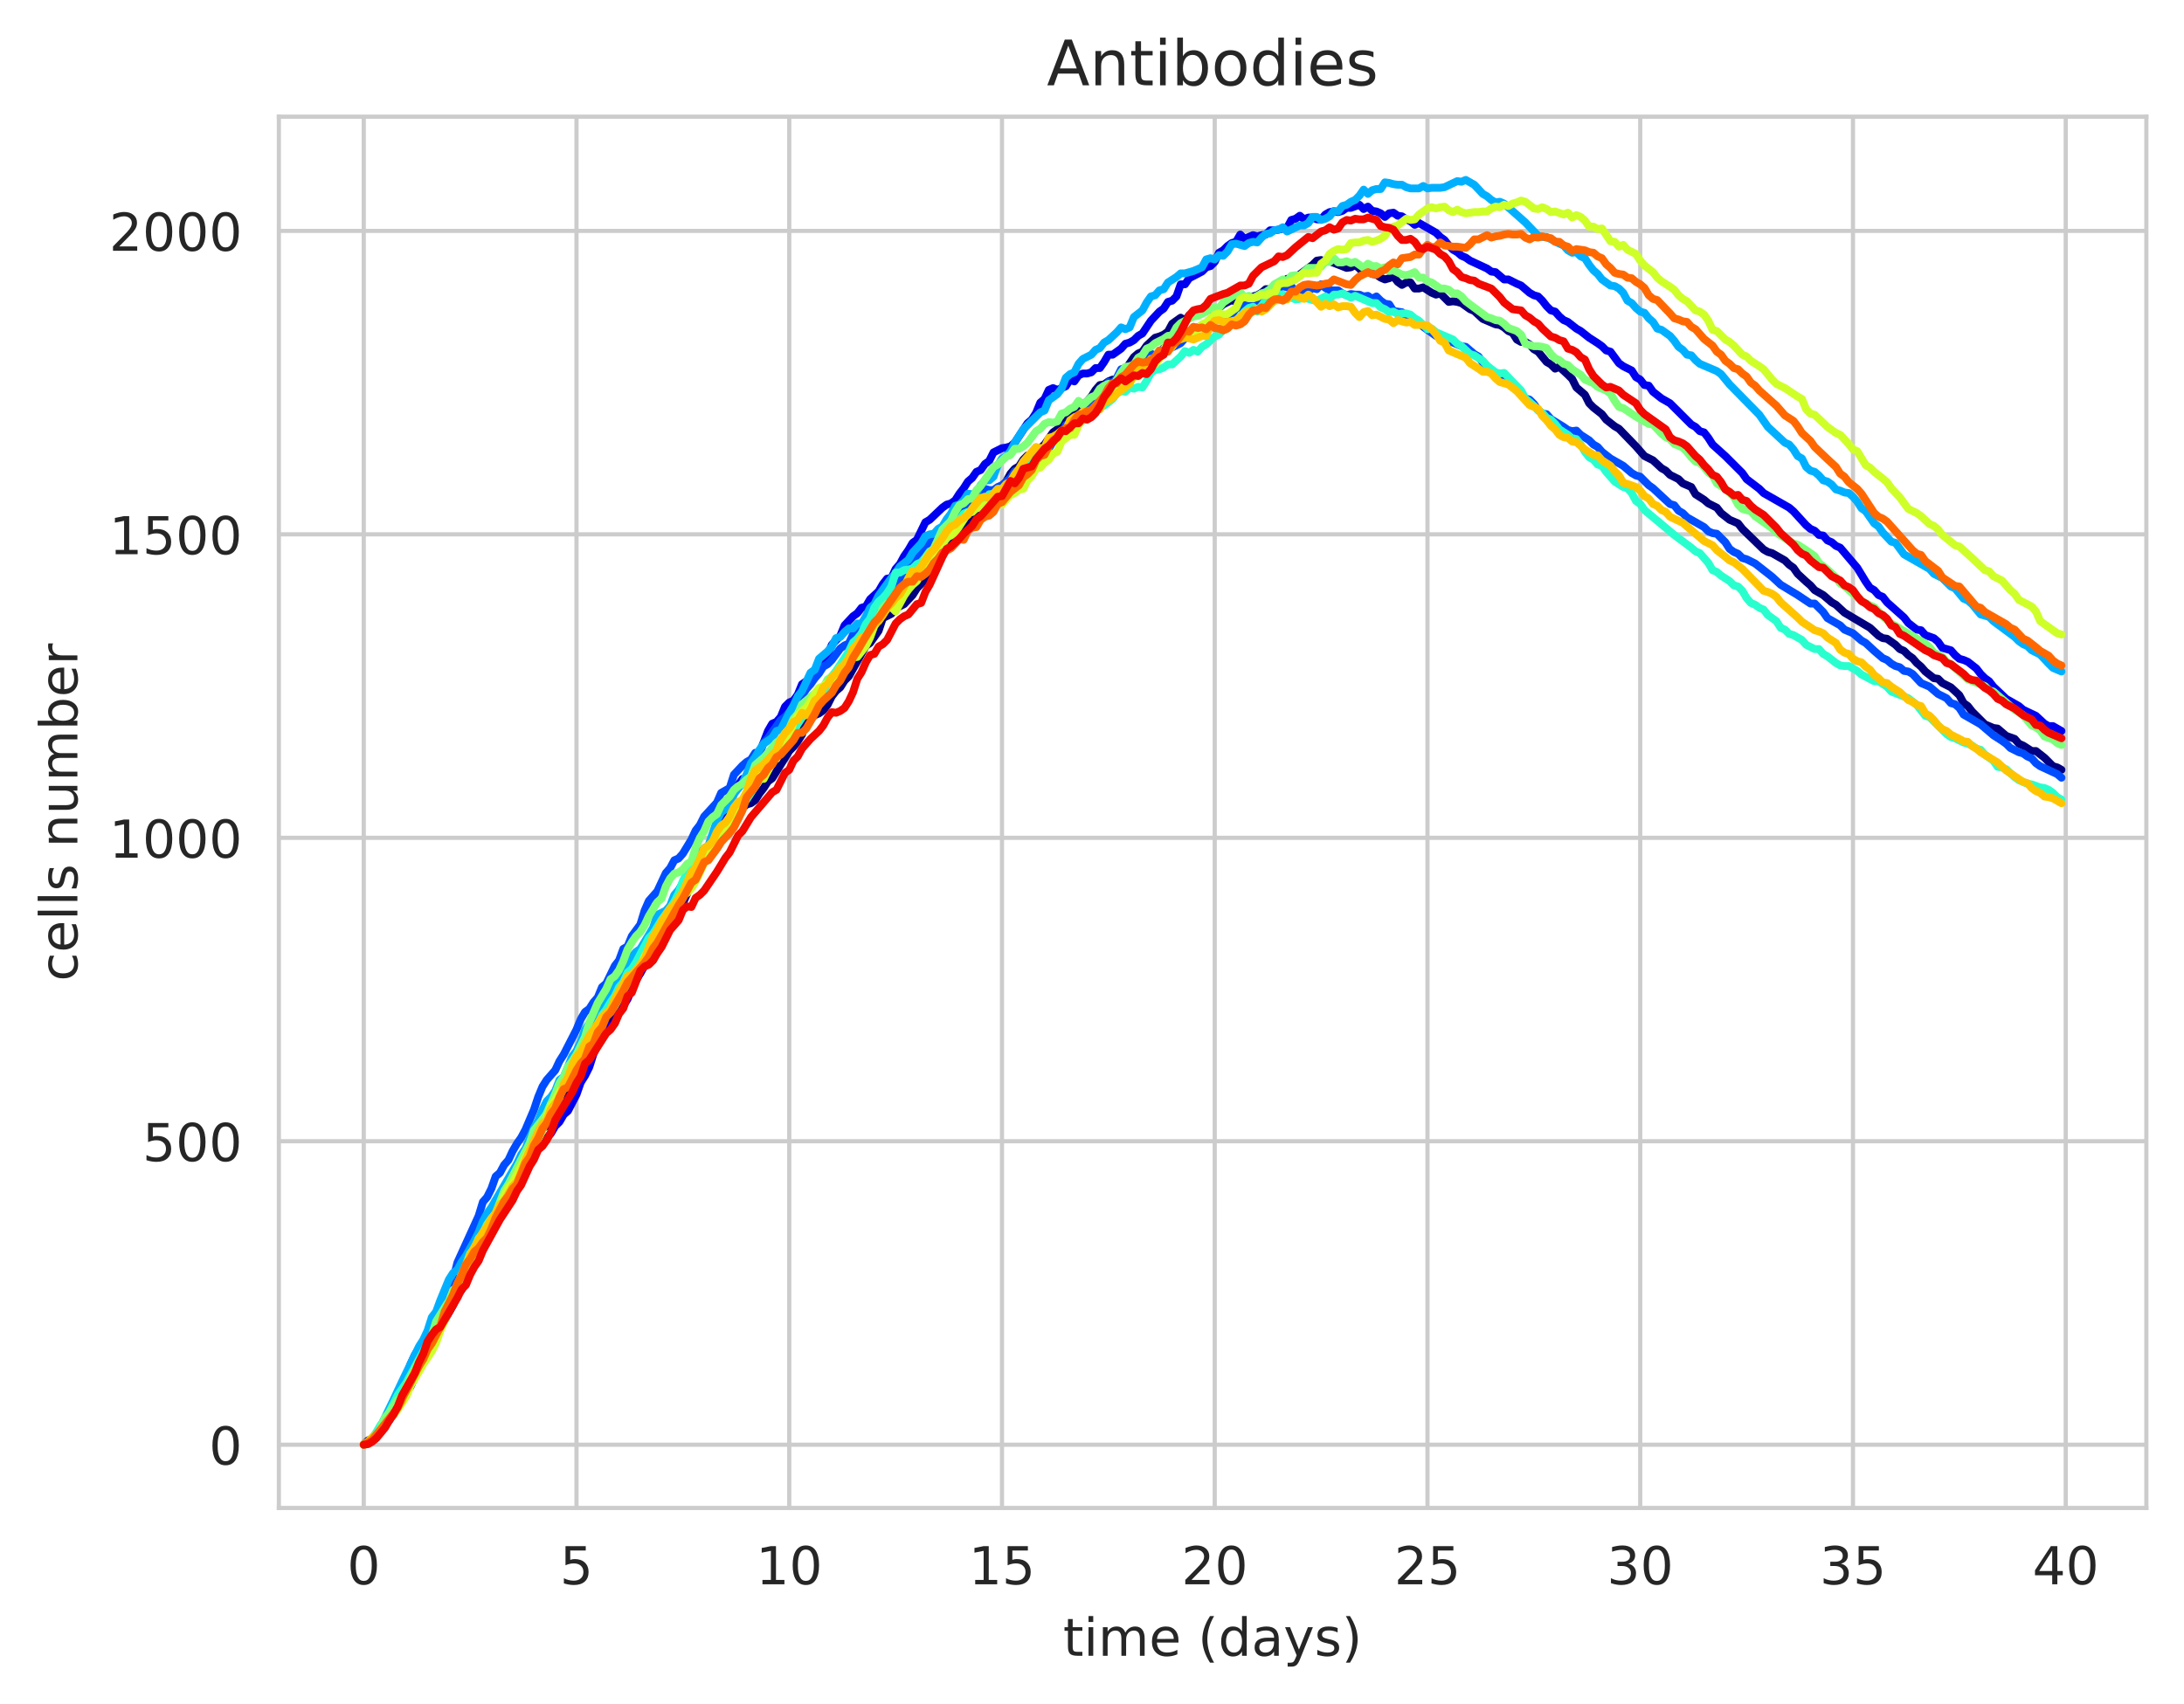 <?xml version="1.0" encoding="utf-8" standalone="no"?>
<!DOCTYPE svg PUBLIC "-//W3C//DTD SVG 1.1//EN"
  "http://www.w3.org/Graphics/SVG/1.1/DTD/svg11.dtd">
<!-- Created with matplotlib (https://matplotlib.org/) -->
<svg height="325.986pt" version="1.1" viewBox="0 0 417.648 325.986" width="417.648pt" xmlns="http://www.w3.org/2000/svg" xmlns:xlink="http://www.w3.org/1999/xlink">
 <defs>
  <style type="text/css">
*{stroke-linecap:butt;stroke-linejoin:round;white-space:pre;}
  </style>
 </defs>
 <g id="figure_1">
  <g id="patch_1">
   <path d="M 0 325.986 
L 417.648 325.986 
L 417.648 0 
L 0 0 
z
" style="fill:#ffffff;"/>
  </g>
  <g id="axes_1">
   <g id="patch_2">
    <path d="M 53.328 288.43 
L 410.448 288.43 
L 410.448 22.318 
L 53.328 22.318 
z
" style="fill:#ffffff;"/>
   </g>
   <g id="matplotlib.axis_1">
    <g id="xtick_1">
     <g id="line2d_1">
      <path clip-path="url(#p9dbd51cdc6)" d="M 69.561 288.43 
L 69.561 22.318 
" style="fill:none;stroke:#cccccc;stroke-linecap:round;stroke-width:0.8;"/>
     </g>
     <g id="text_1">
      <!-- 0 -->
      <defs>
       <path d="M 31.781 66.406 
Q 24.172 66.406 20.328 58.906 
Q 16.5 51.422 16.5 36.375 
Q 16.5 21.391 20.328 13.891 
Q 24.172 6.391 31.781 6.391 
Q 39.453 6.391 43.281 13.891 
Q 47.125 21.391 47.125 36.375 
Q 47.125 51.422 43.281 58.906 
Q 39.453 66.406 31.781 66.406 
z
M 31.781 74.219 
Q 44.047 74.219 50.516 64.516 
Q 56.984 54.828 56.984 36.375 
Q 56.984 17.969 50.516 8.266 
Q 44.047 -1.422 31.781 -1.422 
Q 19.531 -1.422 13.062 8.266 
Q 6.594 17.969 6.594 36.375 
Q 6.594 54.828 13.062 64.516 
Q 19.531 74.219 31.781 74.219 
z
" id="DejaVuSans-48"/>
      </defs>
      <g style="fill:#262626;" transform="translate(66.38 303.029)scale(0.1 -0.1)">
       <use xlink:href="#DejaVuSans-48"/>
      </g>
     </g>
    </g>
    <g id="xtick_2">
     <g id="line2d_2">
      <path clip-path="url(#p9dbd51cdc6)" d="M 110.244 288.43 
L 110.244 22.318 
" style="fill:none;stroke:#cccccc;stroke-linecap:round;stroke-width:0.8;"/>
     </g>
     <g id="text_2">
      <!-- 5 -->
      <defs>
       <path d="M 10.797 72.906 
L 49.516 72.906 
L 49.516 64.594 
L 19.828 64.594 
L 19.828 46.734 
Q 21.969 47.469 24.109 47.828 
Q 26.266 48.188 28.422 48.188 
Q 40.625 48.188 47.75 41.5 
Q 54.891 34.812 54.891 23.391 
Q 54.891 11.625 47.562 5.094 
Q 40.234 -1.422 26.906 -1.422 
Q 22.312 -1.422 17.547 -0.641 
Q 12.797 0.141 7.719 1.703 
L 7.719 11.625 
Q 12.109 9.234 16.797 8.062 
Q 21.484 6.891 26.703 6.891 
Q 35.156 6.891 40.078 11.328 
Q 45.016 15.766 45.016 23.391 
Q 45.016 31 40.078 35.438 
Q 35.156 39.891 26.703 39.891 
Q 22.75 39.891 18.812 39.016 
Q 14.891 38.141 10.797 36.281 
z
" id="DejaVuSans-53"/>
      </defs>
      <g style="fill:#262626;" transform="translate(107.063 303.029)scale(0.1 -0.1)">
       <use xlink:href="#DejaVuSans-53"/>
      </g>
     </g>
    </g>
    <g id="xtick_3">
     <g id="line2d_3">
      <path clip-path="url(#p9dbd51cdc6)" d="M 150.928 288.43 
L 150.928 22.318 
" style="fill:none;stroke:#cccccc;stroke-linecap:round;stroke-width:0.8;"/>
     </g>
     <g id="text_3">
      <!-- 10 -->
      <defs>
       <path d="M 12.406 8.297 
L 28.516 8.297 
L 28.516 63.922 
L 10.984 60.406 
L 10.984 69.391 
L 28.422 72.906 
L 38.281 72.906 
L 38.281 8.297 
L 54.391 8.297 
L 54.391 0 
L 12.406 0 
z
" id="DejaVuSans-49"/>
      </defs>
      <g style="fill:#262626;" transform="translate(144.565 303.029)scale(0.1 -0.1)">
       <use xlink:href="#DejaVuSans-49"/>
       <use x="63.623" xlink:href="#DejaVuSans-48"/>
      </g>
     </g>
    </g>
    <g id="xtick_4">
     <g id="line2d_4">
      <path clip-path="url(#p9dbd51cdc6)" d="M 191.611 288.43 
L 191.611 22.318 
" style="fill:none;stroke:#cccccc;stroke-linecap:round;stroke-width:0.8;"/>
     </g>
     <g id="text_4">
      <!-- 15 -->
      <g style="fill:#262626;" transform="translate(185.249 303.029)scale(0.1 -0.1)">
       <use xlink:href="#DejaVuSans-49"/>
       <use x="63.623" xlink:href="#DejaVuSans-53"/>
      </g>
     </g>
    </g>
    <g id="xtick_5">
     <g id="line2d_5">
      <path clip-path="url(#p9dbd51cdc6)" d="M 232.295 288.43 
L 232.295 22.318 
" style="fill:none;stroke:#cccccc;stroke-linecap:round;stroke-width:0.8;"/>
     </g>
     <g id="text_5">
      <!-- 20 -->
      <defs>
       <path d="M 19.188 8.297 
L 53.609 8.297 
L 53.609 0 
L 7.328 0 
L 7.328 8.297 
Q 12.938 14.109 22.625 23.891 
Q 32.328 33.688 34.812 36.531 
Q 39.547 41.844 41.422 45.531 
Q 43.312 49.219 43.312 52.781 
Q 43.312 58.594 39.234 62.25 
Q 35.156 65.922 28.609 65.922 
Q 23.969 65.922 18.812 64.312 
Q 13.672 62.703 7.812 59.422 
L 7.812 69.391 
Q 13.766 71.781 18.938 73 
Q 24.125 74.219 28.422 74.219 
Q 39.75 74.219 46.484 68.547 
Q 53.219 62.891 53.219 53.422 
Q 53.219 48.922 51.531 44.891 
Q 49.859 40.875 45.406 35.406 
Q 44.188 33.984 37.641 27.219 
Q 31.109 20.453 19.188 8.297 
z
" id="DejaVuSans-50"/>
      </defs>
      <g style="fill:#262626;" transform="translate(225.932 303.029)scale(0.1 -0.1)">
       <use xlink:href="#DejaVuSans-50"/>
       <use x="63.623" xlink:href="#DejaVuSans-48"/>
      </g>
     </g>
    </g>
    <g id="xtick_6">
     <g id="line2d_6">
      <path clip-path="url(#p9dbd51cdc6)" d="M 272.978 288.43 
L 272.978 22.318 
" style="fill:none;stroke:#cccccc;stroke-linecap:round;stroke-width:0.8;"/>
     </g>
     <g id="text_6">
      <!-- 25 -->
      <g style="fill:#262626;" transform="translate(266.616 303.029)scale(0.1 -0.1)">
       <use xlink:href="#DejaVuSans-50"/>
       <use x="63.623" xlink:href="#DejaVuSans-53"/>
      </g>
     </g>
    </g>
    <g id="xtick_7">
     <g id="line2d_7">
      <path clip-path="url(#p9dbd51cdc6)" d="M 313.662 288.43 
L 313.662 22.318 
" style="fill:none;stroke:#cccccc;stroke-linecap:round;stroke-width:0.8;"/>
     </g>
     <g id="text_7">
      <!-- 30 -->
      <defs>
       <path d="M 40.578 39.312 
Q 47.656 37.797 51.625 33 
Q 55.609 28.219 55.609 21.188 
Q 55.609 10.406 48.188 4.484 
Q 40.766 -1.422 27.094 -1.422 
Q 22.516 -1.422 17.656 -0.516 
Q 12.797 0.391 7.625 2.203 
L 7.625 11.719 
Q 11.719 9.328 16.594 8.109 
Q 21.484 6.891 26.812 6.891 
Q 36.078 6.891 40.938 10.547 
Q 45.797 14.203 45.797 21.188 
Q 45.797 27.641 41.281 31.266 
Q 36.766 34.906 28.719 34.906 
L 20.219 34.906 
L 20.219 43.016 
L 29.109 43.016 
Q 36.375 43.016 40.234 45.922 
Q 44.094 48.828 44.094 54.297 
Q 44.094 59.906 40.109 62.906 
Q 36.141 65.922 28.719 65.922 
Q 24.656 65.922 20.016 65.031 
Q 15.375 64.156 9.812 62.312 
L 9.812 71.094 
Q 15.438 72.656 20.344 73.438 
Q 25.25 74.219 29.594 74.219 
Q 40.828 74.219 47.359 69.109 
Q 53.906 64.016 53.906 55.328 
Q 53.906 49.266 50.438 45.094 
Q 46.969 40.922 40.578 39.312 
z
" id="DejaVuSans-51"/>
      </defs>
      <g style="fill:#262626;" transform="translate(307.3 303.029)scale(0.1 -0.1)">
       <use xlink:href="#DejaVuSans-51"/>
       <use x="63.623" xlink:href="#DejaVuSans-48"/>
      </g>
     </g>
    </g>
    <g id="xtick_8">
     <g id="line2d_8">
      <path clip-path="url(#p9dbd51cdc6)" d="M 354.346 288.43 
L 354.346 22.318 
" style="fill:none;stroke:#cccccc;stroke-linecap:round;stroke-width:0.8;"/>
     </g>
     <g id="text_8">
      <!-- 35 -->
      <g style="fill:#262626;" transform="translate(347.983 303.029)scale(0.1 -0.1)">
       <use xlink:href="#DejaVuSans-51"/>
       <use x="63.623" xlink:href="#DejaVuSans-53"/>
      </g>
     </g>
    </g>
    <g id="xtick_9">
     <g id="line2d_9">
      <path clip-path="url(#p9dbd51cdc6)" d="M 395.029 288.43 
L 395.029 22.318 
" style="fill:none;stroke:#cccccc;stroke-linecap:round;stroke-width:0.8;"/>
     </g>
     <g id="text_9">
      <!-- 40 -->
      <defs>
       <path d="M 37.797 64.312 
L 12.891 25.391 
L 37.797 25.391 
z
M 35.203 72.906 
L 47.609 72.906 
L 47.609 25.391 
L 58.016 25.391 
L 58.016 17.188 
L 47.609 17.188 
L 47.609 0 
L 37.797 0 
L 37.797 17.188 
L 4.891 17.188 
L 4.891 26.703 
z
" id="DejaVuSans-52"/>
      </defs>
      <g style="fill:#262626;" transform="translate(388.667 303.029)scale(0.1 -0.1)">
       <use xlink:href="#DejaVuSans-52"/>
       <use x="63.623" xlink:href="#DejaVuSans-48"/>
      </g>
     </g>
    </g>
    <g id="text_10">
     <!-- time (days) -->
     <defs>
      <path d="M 18.312 70.219 
L 18.312 54.688 
L 36.812 54.688 
L 36.812 47.703 
L 18.312 47.703 
L 18.312 18.016 
Q 18.312 11.328 20.141 9.422 
Q 21.969 7.516 27.594 7.516 
L 36.812 7.516 
L 36.812 0 
L 27.594 0 
Q 17.188 0 13.234 3.875 
Q 9.281 7.766 9.281 18.016 
L 9.281 47.703 
L 2.688 47.703 
L 2.688 54.688 
L 9.281 54.688 
L 9.281 70.219 
z
" id="DejaVuSans-116"/>
      <path d="M 9.422 54.688 
L 18.406 54.688 
L 18.406 0 
L 9.422 0 
z
M 9.422 75.984 
L 18.406 75.984 
L 18.406 64.594 
L 9.422 64.594 
z
" id="DejaVuSans-105"/>
      <path d="M 52 44.188 
Q 55.375 50.25 60.062 53.125 
Q 64.75 56 71.094 56 
Q 79.641 56 84.281 50.016 
Q 88.922 44.047 88.922 33.016 
L 88.922 0 
L 79.891 0 
L 79.891 32.719 
Q 79.891 40.578 77.094 44.375 
Q 74.312 48.188 68.609 48.188 
Q 61.625 48.188 57.562 43.547 
Q 53.516 38.922 53.516 30.906 
L 53.516 0 
L 44.484 0 
L 44.484 32.719 
Q 44.484 40.625 41.703 44.406 
Q 38.922 48.188 33.109 48.188 
Q 26.219 48.188 22.156 43.531 
Q 18.109 38.875 18.109 30.906 
L 18.109 0 
L 9.078 0 
L 9.078 54.688 
L 18.109 54.688 
L 18.109 46.188 
Q 21.188 51.219 25.484 53.609 
Q 29.781 56 35.688 56 
Q 41.656 56 45.828 52.969 
Q 50 49.953 52 44.188 
z
" id="DejaVuSans-109"/>
      <path d="M 56.203 29.594 
L 56.203 25.203 
L 14.891 25.203 
Q 15.484 15.922 20.484 11.062 
Q 25.484 6.203 34.422 6.203 
Q 39.594 6.203 44.453 7.469 
Q 49.312 8.734 54.109 11.281 
L 54.109 2.781 
Q 49.266 0.734 44.188 -0.344 
Q 39.109 -1.422 33.891 -1.422 
Q 20.797 -1.422 13.156 6.188 
Q 5.516 13.812 5.516 26.812 
Q 5.516 40.234 12.766 48.109 
Q 20.016 56 32.328 56 
Q 43.359 56 49.781 48.891 
Q 56.203 41.797 56.203 29.594 
z
M 47.219 32.234 
Q 47.125 39.594 43.094 43.984 
Q 39.062 48.391 32.422 48.391 
Q 24.906 48.391 20.391 44.141 
Q 15.875 39.891 15.188 32.172 
z
" id="DejaVuSans-101"/>
      <path id="DejaVuSans-32"/>
      <path d="M 31 75.875 
Q 24.469 64.656 21.281 53.656 
Q 18.109 42.672 18.109 31.391 
Q 18.109 20.125 21.312 9.062 
Q 24.516 -2 31 -13.188 
L 23.188 -13.188 
Q 15.875 -1.703 12.234 9.375 
Q 8.594 20.453 8.594 31.391 
Q 8.594 42.281 12.203 53.312 
Q 15.828 64.359 23.188 75.875 
z
" id="DejaVuSans-40"/>
      <path d="M 45.406 46.391 
L 45.406 75.984 
L 54.391 75.984 
L 54.391 0 
L 45.406 0 
L 45.406 8.203 
Q 42.578 3.328 38.25 0.953 
Q 33.938 -1.422 27.875 -1.422 
Q 17.969 -1.422 11.734 6.484 
Q 5.516 14.406 5.516 27.297 
Q 5.516 40.188 11.734 48.094 
Q 17.969 56 27.875 56 
Q 33.938 56 38.25 53.625 
Q 42.578 51.266 45.406 46.391 
z
M 14.797 27.297 
Q 14.797 17.391 18.875 11.75 
Q 22.953 6.109 30.078 6.109 
Q 37.203 6.109 41.297 11.75 
Q 45.406 17.391 45.406 27.297 
Q 45.406 37.203 41.297 42.844 
Q 37.203 48.484 30.078 48.484 
Q 22.953 48.484 18.875 42.844 
Q 14.797 37.203 14.797 27.297 
z
" id="DejaVuSans-100"/>
      <path d="M 34.281 27.484 
Q 23.391 27.484 19.188 25 
Q 14.984 22.516 14.984 16.5 
Q 14.984 11.719 18.141 8.906 
Q 21.297 6.109 26.703 6.109 
Q 34.188 6.109 38.703 11.406 
Q 43.219 16.703 43.219 25.484 
L 43.219 27.484 
z
M 52.203 31.203 
L 52.203 0 
L 43.219 0 
L 43.219 8.297 
Q 40.141 3.328 35.547 0.953 
Q 30.953 -1.422 24.312 -1.422 
Q 15.922 -1.422 10.953 3.297 
Q 6 8.016 6 15.922 
Q 6 25.141 12.172 29.828 
Q 18.359 34.516 30.609 34.516 
L 43.219 34.516 
L 43.219 35.406 
Q 43.219 41.609 39.141 45 
Q 35.062 48.391 27.688 48.391 
Q 23 48.391 18.547 47.266 
Q 14.109 46.141 10.016 43.891 
L 10.016 52.203 
Q 14.938 54.109 19.578 55.047 
Q 24.219 56 28.609 56 
Q 40.484 56 46.344 49.844 
Q 52.203 43.703 52.203 31.203 
z
" id="DejaVuSans-97"/>
      <path d="M 32.172 -5.078 
Q 28.375 -14.844 24.75 -17.812 
Q 21.141 -20.797 15.094 -20.797 
L 7.906 -20.797 
L 7.906 -13.281 
L 13.188 -13.281 
Q 16.891 -13.281 18.938 -11.516 
Q 21 -9.766 23.484 -3.219 
L 25.094 0.875 
L 2.984 54.688 
L 12.5 54.688 
L 29.594 11.922 
L 46.688 54.688 
L 56.203 54.688 
z
" id="DejaVuSans-121"/>
      <path d="M 44.281 53.078 
L 44.281 44.578 
Q 40.484 46.531 36.375 47.5 
Q 32.281 48.484 27.875 48.484 
Q 21.188 48.484 17.844 46.438 
Q 14.5 44.391 14.5 40.281 
Q 14.5 37.156 16.891 35.375 
Q 19.281 33.594 26.516 31.984 
L 29.594 31.297 
Q 39.156 29.25 43.188 25.516 
Q 47.219 21.781 47.219 15.094 
Q 47.219 7.469 41.188 3.016 
Q 35.156 -1.422 24.609 -1.422 
Q 20.219 -1.422 15.453 -0.562 
Q 10.688 0.297 5.422 2 
L 5.422 11.281 
Q 10.406 8.688 15.234 7.391 
Q 20.062 6.109 24.812 6.109 
Q 31.156 6.109 34.562 8.281 
Q 37.984 10.453 37.984 14.406 
Q 37.984 18.062 35.516 20.016 
Q 33.062 21.969 24.703 23.781 
L 21.578 24.516 
Q 13.234 26.266 9.516 29.906 
Q 5.812 33.547 5.812 39.891 
Q 5.812 47.609 11.281 51.797 
Q 16.75 56 26.812 56 
Q 31.781 56 36.172 55.266 
Q 40.578 54.547 44.281 53.078 
z
" id="DejaVuSans-115"/>
      <path d="M 8.016 75.875 
L 15.828 75.875 
Q 23.141 64.359 26.781 53.312 
Q 30.422 42.281 30.422 31.391 
Q 30.422 20.453 26.781 9.375 
Q 23.141 -1.703 15.828 -13.188 
L 8.016 -13.188 
Q 14.5 -2 17.703 9.062 
Q 20.906 20.125 20.906 31.391 
Q 20.906 42.672 17.703 53.656 
Q 14.5 64.656 8.016 75.875 
z
" id="DejaVuSans-41"/>
     </defs>
     <g style="fill:#262626;" transform="translate(203.299 316.707)scale(0.1 -0.1)">
      <use xlink:href="#DejaVuSans-116"/>
      <use x="39.209" xlink:href="#DejaVuSans-105"/>
      <use x="66.992" xlink:href="#DejaVuSans-109"/>
      <use x="164.404" xlink:href="#DejaVuSans-101"/>
      <use x="225.928" xlink:href="#DejaVuSans-32"/>
      <use x="257.715" xlink:href="#DejaVuSans-40"/>
      <use x="296.729" xlink:href="#DejaVuSans-100"/>
      <use x="360.205" xlink:href="#DejaVuSans-97"/>
      <use x="421.484" xlink:href="#DejaVuSans-121"/>
      <use x="480.664" xlink:href="#DejaVuSans-115"/>
      <use x="532.764" xlink:href="#DejaVuSans-41"/>
     </g>
    </g>
   </g>
   <g id="matplotlib.axis_2">
    <g id="ytick_1">
     <g id="line2d_10">
      <path clip-path="url(#p9dbd51cdc6)" d="M 53.328 276.334 
L 410.448 276.334 
" style="fill:none;stroke:#cccccc;stroke-linecap:round;stroke-width:0.8;"/>
     </g>
     <g id="text_11">
      <!-- 0 -->
      <g style="fill:#262626;" transform="translate(39.966 280.133)scale(0.1 -0.1)">
       <use xlink:href="#DejaVuSans-48"/>
      </g>
     </g>
    </g>
    <g id="ytick_2">
     <g id="line2d_11">
      <path clip-path="url(#p9dbd51cdc6)" d="M 53.328 218.292 
L 410.448 218.292 
" style="fill:none;stroke:#cccccc;stroke-linecap:round;stroke-width:0.8;"/>
     </g>
     <g id="text_12">
      <!-- 500 -->
      <g style="fill:#262626;" transform="translate(27.241 222.091)scale(0.1 -0.1)">
       <use xlink:href="#DejaVuSans-53"/>
       <use x="63.623" xlink:href="#DejaVuSans-48"/>
       <use x="127.246" xlink:href="#DejaVuSans-48"/>
      </g>
     </g>
    </g>
    <g id="ytick_3">
     <g id="line2d_12">
      <path clip-path="url(#p9dbd51cdc6)" d="M 53.328 160.25 
L 410.448 160.25 
" style="fill:none;stroke:#cccccc;stroke-linecap:round;stroke-width:0.8;"/>
     </g>
     <g id="text_13">
      <!-- 1000 -->
      <g style="fill:#262626;" transform="translate(20.878 164.049)scale(0.1 -0.1)">
       <use xlink:href="#DejaVuSans-49"/>
       <use x="63.623" xlink:href="#DejaVuSans-48"/>
       <use x="127.246" xlink:href="#DejaVuSans-48"/>
       <use x="190.869" xlink:href="#DejaVuSans-48"/>
      </g>
     </g>
    </g>
    <g id="ytick_4">
     <g id="line2d_13">
      <path clip-path="url(#p9dbd51cdc6)" d="M 53.328 102.207 
L 410.448 102.207 
" style="fill:none;stroke:#cccccc;stroke-linecap:round;stroke-width:0.8;"/>
     </g>
     <g id="text_14">
      <!-- 1500 -->
      <g style="fill:#262626;" transform="translate(20.878 106.007)scale(0.1 -0.1)">
       <use xlink:href="#DejaVuSans-49"/>
       <use x="63.623" xlink:href="#DejaVuSans-53"/>
       <use x="127.246" xlink:href="#DejaVuSans-48"/>
       <use x="190.869" xlink:href="#DejaVuSans-48"/>
      </g>
     </g>
    </g>
    <g id="ytick_5">
     <g id="line2d_14">
      <path clip-path="url(#p9dbd51cdc6)" d="M 53.328 44.165 
L 410.448 44.165 
" style="fill:none;stroke:#cccccc;stroke-linecap:round;stroke-width:0.8;"/>
     </g>
     <g id="text_15">
      <!-- 2000 -->
      <g style="fill:#262626;" transform="translate(20.878 47.964)scale(0.1 -0.1)">
       <use xlink:href="#DejaVuSans-50"/>
       <use x="63.623" xlink:href="#DejaVuSans-48"/>
       <use x="127.246" xlink:href="#DejaVuSans-48"/>
       <use x="190.869" xlink:href="#DejaVuSans-48"/>
      </g>
     </g>
    </g>
    <g id="text_16">
     <!-- cells number -->
     <defs>
      <path d="M 48.781 52.594 
L 48.781 44.188 
Q 44.969 46.297 41.141 47.344 
Q 37.312 48.391 33.406 48.391 
Q 24.656 48.391 19.812 42.844 
Q 14.984 37.312 14.984 27.297 
Q 14.984 17.281 19.812 11.734 
Q 24.656 6.203 33.406 6.203 
Q 37.312 6.203 41.141 7.25 
Q 44.969 8.297 48.781 10.406 
L 48.781 2.094 
Q 45.016 0.344 40.984 -0.531 
Q 36.969 -1.422 32.422 -1.422 
Q 20.062 -1.422 12.781 6.344 
Q 5.516 14.109 5.516 27.297 
Q 5.516 40.672 12.859 48.328 
Q 20.219 56 33.016 56 
Q 37.156 56 41.109 55.141 
Q 45.062 54.297 48.781 52.594 
z
" id="DejaVuSans-99"/>
      <path d="M 9.422 75.984 
L 18.406 75.984 
L 18.406 0 
L 9.422 0 
z
" id="DejaVuSans-108"/>
      <path d="M 54.891 33.016 
L 54.891 0 
L 45.906 0 
L 45.906 32.719 
Q 45.906 40.484 42.875 44.328 
Q 39.844 48.188 33.797 48.188 
Q 26.516 48.188 22.312 43.547 
Q 18.109 38.922 18.109 30.906 
L 18.109 0 
L 9.078 0 
L 9.078 54.688 
L 18.109 54.688 
L 18.109 46.188 
Q 21.344 51.125 25.703 53.562 
Q 30.078 56 35.797 56 
Q 45.219 56 50.047 50.172 
Q 54.891 44.344 54.891 33.016 
z
" id="DejaVuSans-110"/>
      <path d="M 8.5 21.578 
L 8.5 54.688 
L 17.484 54.688 
L 17.484 21.922 
Q 17.484 14.156 20.5 10.266 
Q 23.531 6.391 29.594 6.391 
Q 36.859 6.391 41.078 11.031 
Q 45.312 15.672 45.312 23.688 
L 45.312 54.688 
L 54.297 54.688 
L 54.297 0 
L 45.312 0 
L 45.312 8.406 
Q 42.047 3.422 37.719 1 
Q 33.406 -1.422 27.688 -1.422 
Q 18.266 -1.422 13.375 4.438 
Q 8.5 10.297 8.5 21.578 
z
M 31.109 56 
z
" id="DejaVuSans-117"/>
      <path d="M 48.688 27.297 
Q 48.688 37.203 44.609 42.844 
Q 40.531 48.484 33.406 48.484 
Q 26.266 48.484 22.188 42.844 
Q 18.109 37.203 18.109 27.297 
Q 18.109 17.391 22.188 11.75 
Q 26.266 6.109 33.406 6.109 
Q 40.531 6.109 44.609 11.75 
Q 48.688 17.391 48.688 27.297 
z
M 18.109 46.391 
Q 20.953 51.266 25.266 53.625 
Q 29.594 56 35.594 56 
Q 45.562 56 51.781 48.094 
Q 58.016 40.188 58.016 27.297 
Q 58.016 14.406 51.781 6.484 
Q 45.562 -1.422 35.594 -1.422 
Q 29.594 -1.422 25.266 0.953 
Q 20.953 3.328 18.109 8.203 
L 18.109 0 
L 9.078 0 
L 9.078 75.984 
L 18.109 75.984 
z
" id="DejaVuSans-98"/>
      <path d="M 41.109 46.297 
Q 39.594 47.172 37.812 47.578 
Q 36.031 48 33.891 48 
Q 26.266 48 22.188 43.047 
Q 18.109 38.094 18.109 28.812 
L 18.109 0 
L 9.078 0 
L 9.078 54.688 
L 18.109 54.688 
L 18.109 46.188 
Q 20.953 51.172 25.484 53.578 
Q 30.031 56 36.531 56 
Q 37.453 56 38.578 55.875 
Q 39.703 55.766 41.062 55.516 
z
" id="DejaVuSans-114"/>
     </defs>
     <g style="fill:#262626;" transform="translate(14.798 187.686)rotate(-90)scale(0.1 -0.1)">
      <use xlink:href="#DejaVuSans-99"/>
      <use x="54.98" xlink:href="#DejaVuSans-101"/>
      <use x="116.504" xlink:href="#DejaVuSans-108"/>
      <use x="144.287" xlink:href="#DejaVuSans-108"/>
      <use x="172.07" xlink:href="#DejaVuSans-115"/>
      <use x="224.17" xlink:href="#DejaVuSans-32"/>
      <use x="255.957" xlink:href="#DejaVuSans-110"/>
      <use x="319.336" xlink:href="#DejaVuSans-117"/>
      <use x="382.715" xlink:href="#DejaVuSans-109"/>
      <use x="480.127" xlink:href="#DejaVuSans-98"/>
      <use x="543.604" xlink:href="#DejaVuSans-101"/>
      <use x="605.127" xlink:href="#DejaVuSans-114"/>
     </g>
    </g>
   </g>
   <g id="line2d_15">
    <path clip-path="url(#p9dbd51cdc6)" d="M 69.561 276.334 
L 70.375 275.522 
L 71.188 275.173 
L 73.629 272.387 
L 74.443 271.691 
L 75.257 270.298 
L 76.07 268.324 
L 79.325 262.056 
L 80.952 259.618 
L 81.766 259.038 
L 82.58 257.528 
L 84.207 253.814 
L 85.021 252.537 
L 86.648 249.635 
L 87.462 247.545 
L 88.275 246.733 
L 90.716 241.161 
L 91.53 239.651 
L 92.344 237.33 
L 93.971 234.312 
L 94.785 232.919 
L 95.598 231.293 
L 96.412 228.623 
L 98.039 225.837 
L 98.853 224.56 
L 99.667 222.819 
L 100.48 221.542 
L 101.294 220.614 
L 102.108 219.104 
L 102.921 217.015 
L 103.735 215.97 
L 104.549 215.274 
L 105.362 213.881 
L 106.176 212.72 
L 109.431 205.639 
L 110.244 204.478 
L 111.058 202.62 
L 112.685 200.067 
L 113.499 199.718 
L 114.313 197.861 
L 115.126 197.281 
L 115.94 195.772 
L 116.754 194.611 
L 118.381 191.128 
L 119.195 190.664 
L 120.008 189.155 
L 120.822 188.458 
L 121.636 187.53 
L 122.449 186.137 
L 123.263 184.395 
L 124.077 184.163 
L 124.89 183.583 
L 125.704 181.841 
L 127.331 177.198 
L 128.959 174.876 
L 129.772 174.644 
L 131.4 170.929 
L 132.213 168.608 
L 133.027 166.75 
L 133.841 165.59 
L 134.654 164.661 
L 135.468 163.964 
L 136.282 162.687 
L 137.096 162.223 
L 137.909 160.83 
L 138.723 159.205 
L 139.537 158.392 
L 140.35 157.812 
L 141.164 156.535 
L 141.978 154.562 
L 142.791 153.865 
L 143.605 153.633 
L 144.419 153.052 
L 145.232 151.776 
L 146.046 150.731 
L 146.86 149.454 
L 147.673 148.873 
L 150.928 143.65 
L 151.742 142.837 
L 152.555 141.792 
L 153.369 140.515 
L 154.183 137.613 
L 154.996 137.497 
L 155.81 136.801 
L 156.624 136.452 
L 157.437 135.872 
L 158.251 134.827 
L 159.065 133.202 
L 159.878 132.157 
L 160.692 131.461 
L 161.506 130.184 
L 162.319 129.371 
L 165.574 123.567 
L 166.388 122.987 
L 168.015 120.665 
L 168.829 118.227 
L 170.456 117.415 
L 171.27 116.37 
L 172.897 115.557 
L 174.524 113.816 
L 175.338 112.539 
L 177.779 109.985 
L 179.406 106.503 
L 180.22 105.922 
L 183.475 102.207 
L 184.288 101.511 
L 185.102 100.466 
L 185.916 99.189 
L 186.729 98.957 
L 188.357 97.448 
L 189.17 95.707 
L 189.984 94.778 
L 190.798 94.778 
L 191.611 93.617 
L 193.239 90.599 
L 194.052 89.67 
L 194.866 89.206 
L 195.68 87.929 
L 196.493 87.116 
L 197.307 87.116 
L 199.748 85.027 
L 201.375 82.705 
L 202.189 82.125 
L 203.003 81.196 
L 203.816 80.732 
L 204.63 79.571 
L 205.444 78.991 
L 206.258 77.946 
L 207.885 76.785 
L 208.699 75.856 
L 209.512 74.579 
L 210.326 73.651 
L 211.14 73.535 
L 211.953 72.954 
L 212.767 72.606 
L 213.581 72.606 
L 214.394 71.909 
L 216.835 68.311 
L 217.649 67.614 
L 218.463 67.266 
L 219.276 66.105 
L 220.904 64.596 
L 221.717 64.364 
L 222.531 64.016 
L 223.345 63.435 
L 224.158 61.926 
L 225.786 60.765 
L 226.599 61.346 
L 227.413 60.301 
L 228.227 60.069 
L 229.04 60.069 
L 229.854 59.024 
L 230.668 58.908 
L 231.481 59.256 
L 232.295 59.372 
L 233.109 58.908 
L 233.922 58.211 
L 235.55 57.399 
L 236.363 57.747 
L 237.177 57.515 
L 237.991 57.051 
L 238.804 56.935 
L 240.432 56.47 
L 241.245 56.006 
L 242.059 55.309 
L 242.873 55.309 
L 243.686 55.541 
L 244.5 54.497 
L 245.314 54.148 
L 246.127 53.336 
L 246.941 53.684 
L 251.009 50.666 
L 251.823 49.853 
L 252.637 49.737 
L 253.45 50.086 
L 254.264 49.969 
L 257.519 51.246 
L 258.332 51.13 
L 259.146 50.666 
L 259.96 51.362 
L 260.773 52.291 
L 261.587 51.943 
L 262.401 52.407 
L 263.214 52.523 
L 264.028 53.104 
L 264.842 53.452 
L 265.655 53.22 
L 266.469 52.872 
L 267.283 53.916 
L 268.096 54.497 
L 268.91 54.032 
L 269.724 54.032 
L 270.537 55.193 
L 271.351 55.193 
L 272.165 54.961 
L 273.792 56.006 
L 274.606 56.354 
L 275.419 56.122 
L 277.047 57.747 
L 277.861 57.631 
L 278.674 57.747 
L 279.488 57.979 
L 281.115 59.14 
L 281.929 59.488 
L 283.556 60.997 
L 285.997 62.042 
L 286.811 62.158 
L 287.625 62.623 
L 288.438 63.319 
L 289.252 63.667 
L 290.066 64.944 
L 290.879 65.409 
L 291.693 65.409 
L 292.507 65.873 
L 293.32 66.802 
L 294.134 67.266 
L 295.761 69.239 
L 296.575 69.704 
L 297.389 70.516 
L 298.202 70.168 
L 299.83 71.677 
L 300.643 72.49 
L 301.457 74.115 
L 303.084 75.508 
L 303.898 77.133 
L 304.712 77.946 
L 306.339 79.223 
L 307.153 80.267 
L 308.78 81.544 
L 309.594 82.009 
L 312.848 85.375 
L 314.476 87.233 
L 316.103 88.045 
L 317.73 89.554 
L 318.544 90.019 
L 319.358 90.831 
L 320.985 91.644 
L 321.799 92.456 
L 323.426 93.153 
L 324.24 94.546 
L 325.867 95.591 
L 326.681 96.287 
L 328.308 97.1 
L 329.122 98.144 
L 330.749 99.421 
L 332.376 100.118 
L 333.19 101.163 
L 337.258 105.11 
L 338.072 105.574 
L 338.886 105.806 
L 341.327 107.199 
L 342.14 108.012 
L 342.954 108.592 
L 343.768 109.753 
L 345.395 111.262 
L 346.209 111.959 
L 347.023 112.887 
L 348.65 113.816 
L 350.277 115.209 
L 351.091 115.673 
L 352.718 117.182 
L 357.6 120.084 
L 359.228 121.594 
L 360.041 122.058 
L 360.855 122.174 
L 362.482 123.335 
L 363.296 124.147 
L 364.11 124.496 
L 364.923 125.308 
L 365.737 125.889 
L 366.551 126.817 
L 367.364 127.514 
L 368.178 128.443 
L 369.805 129.719 
L 370.619 129.836 
L 371.433 130.648 
L 373.06 131.461 
L 374.687 132.97 
L 375.501 134.479 
L 376.315 135.059 
L 377.128 136.104 
L 379.569 138.542 
L 381.197 139.238 
L 382.01 139.354 
L 383.638 140.747 
L 385.265 141.328 
L 386.079 142.257 
L 386.892 142.605 
L 388.52 143.65 
L 389.333 143.65 
L 390.961 144.927 
L 392.588 146.552 
L 393.402 146.784 
L 394.215 147.248 
L 394.215 147.248 
" style="fill:none;stroke:#000080;stroke-linecap:round;stroke-width:1.5;"/>
   </g>
   <g id="line2d_16">
    <path clip-path="url(#p9dbd51cdc6)" d="M 69.561 276.334 
L 70.375 275.87 
L 72.002 274.477 
L 75.257 269.717 
L 76.07 268.44 
L 76.884 267.512 
L 78.511 265.19 
L 80.139 261.707 
L 80.952 259.966 
L 81.766 257.877 
L 82.58 256.6 
L 84.207 253.349 
L 85.021 251.376 
L 89.089 243.134 
L 90.716 239.419 
L 91.53 238.375 
L 92.344 236.401 
L 93.157 234.892 
L 94.785 232.686 
L 95.598 231.061 
L 96.412 230.016 
L 97.226 228.623 
L 98.039 227.695 
L 98.853 225.837 
L 99.667 224.677 
L 100.48 223.167 
L 101.294 222.007 
L 102.108 220.498 
L 102.921 219.337 
L 105.362 216.783 
L 106.176 215.39 
L 106.99 214.577 
L 107.803 213.184 
L 108.617 212.488 
L 110.244 209.353 
L 111.058 207.032 
L 111.872 205.755 
L 112.685 204.13 
L 113.499 201.576 
L 115.94 196.236 
L 116.754 196.352 
L 117.567 195.655 
L 118.381 193.566 
L 120.008 191.128 
L 121.636 187.065 
L 122.449 186.137 
L 124.89 181.957 
L 127.331 176.618 
L 128.145 176.037 
L 128.959 174.064 
L 129.772 173.367 
L 130.586 172.09 
L 131.4 170.581 
L 132.213 168.724 
L 133.027 167.563 
L 133.841 165.706 
L 134.654 164.545 
L 135.468 162.223 
L 137.096 158.16 
L 137.909 156.999 
L 141.164 150.15 
L 141.978 148.989 
L 142.791 148.757 
L 143.605 146.668 
L 144.419 145.275 
L 145.232 144.114 
L 146.86 139.819 
L 147.673 138.426 
L 148.487 138.078 
L 149.301 137.149 
L 150.114 135.175 
L 150.928 134.363 
L 151.742 134.015 
L 152.555 132.854 
L 153.369 130.88 
L 154.183 130.3 
L 154.996 130.068 
L 155.81 128.326 
L 156.624 128.094 
L 157.437 126.469 
L 158.251 125.308 
L 159.065 123.335 
L 160.692 121.594 
L 161.506 119.62 
L 163.133 117.879 
L 163.947 117.298 
L 164.76 116.254 
L 165.574 116.021 
L 166.388 114.628 
L 168.015 113.119 
L 168.829 111.726 
L 169.642 110.682 
L 170.456 110.566 
L 171.27 108.824 
L 172.083 107.896 
L 172.897 106.386 
L 173.711 105.226 
L 174.524 103.833 
L 175.338 103.252 
L 176.965 99.886 
L 177.779 99.421 
L 180.22 97.1 
L 181.034 96.519 
L 181.847 96.287 
L 182.661 95.707 
L 183.475 94.43 
L 184.288 93.385 
L 185.102 92.108 
L 185.916 91.412 
L 186.729 90.251 
L 187.543 89.902 
L 188.357 88.742 
L 189.17 88.161 
L 189.984 86.536 
L 191.611 85.723 
L 192.425 85.607 
L 193.239 85.375 
L 194.052 84.679 
L 196.493 80.964 
L 197.307 80.267 
L 198.121 78.991 
L 198.934 77.017 
L 199.748 76.321 
L 200.562 74.579 
L 201.375 74.231 
L 202.189 74.579 
L 203.816 73.883 
L 204.63 72.606 
L 205.444 72.954 
L 206.258 71.793 
L 207.071 71.445 
L 207.885 71.445 
L 208.699 71.213 
L 209.512 70.4 
L 210.326 70.4 
L 211.14 69.239 
L 211.953 67.846 
L 212.767 67.846 
L 214.394 66.686 
L 215.208 65.757 
L 216.022 65.525 
L 216.835 65.06 
L 217.649 64.248 
L 218.463 63.783 
L 220.09 61.346 
L 221.717 59.604 
L 222.531 59.024 
L 223.345 57.747 
L 224.158 57.515 
L 224.972 56.702 
L 225.786 54.381 
L 226.599 54.381 
L 227.413 53.22 
L 229.854 51.943 
L 230.668 51.13 
L 231.481 50.898 
L 232.295 50.086 
L 233.109 48.344 
L 233.922 47.88 
L 234.736 47.067 
L 235.55 46.487 
L 236.363 46.255 
L 237.177 44.862 
L 237.991 45.674 
L 239.618 44.978 
L 240.432 45.21 
L 241.245 44.978 
L 242.059 44.862 
L 242.873 44.049 
L 243.686 44.049 
L 244.5 43.933 
L 245.314 43.701 
L 246.127 43.585 
L 246.941 42.076 
L 247.755 41.844 
L 248.568 41.263 
L 249.382 41.96 
L 250.196 41.611 
L 251.009 41.611 
L 251.823 41.96 
L 252.637 41.96 
L 253.45 41.031 
L 254.264 40.567 
L 255.078 40.451 
L 255.891 40.567 
L 256.705 40.334 
L 257.519 39.754 
L 258.332 39.754 
L 259.96 39.174 
L 260.773 39.986 
L 261.587 39.522 
L 262.401 40.334 
L 263.214 40.451 
L 264.028 40.799 
L 264.842 41.495 
L 265.655 40.799 
L 266.469 40.683 
L 267.283 41.263 
L 268.096 41.379 
L 268.91 41.96 
L 269.724 42.308 
L 270.537 43.004 
L 271.351 42.656 
L 274.606 44.513 
L 275.419 45.326 
L 276.233 45.906 
L 277.047 46.951 
L 277.861 47.764 
L 278.674 48.228 
L 279.488 48.925 
L 280.302 49.273 
L 281.115 49.853 
L 284.37 51.362 
L 285.184 51.943 
L 285.997 52.059 
L 287.625 53.452 
L 288.438 53.452 
L 290.066 54.265 
L 290.879 54.613 
L 292.507 56.006 
L 293.32 56.47 
L 294.134 56.702 
L 294.948 57.515 
L 295.761 58.56 
L 296.575 59.372 
L 297.389 59.604 
L 298.202 60.533 
L 299.016 61.23 
L 299.83 61.578 
L 301.457 62.855 
L 302.271 63.319 
L 303.898 64.596 
L 305.525 65.641 
L 306.339 66.221 
L 307.153 67.034 
L 307.966 67.266 
L 309.594 69.472 
L 310.407 70.052 
L 312.035 70.865 
L 312.848 72.142 
L 313.662 72.606 
L 314.476 73.651 
L 315.289 73.767 
L 316.103 74.928 
L 317.73 76.205 
L 319.358 77.133 
L 323.426 81.196 
L 324.24 81.66 
L 325.053 82.473 
L 325.867 82.705 
L 326.681 83.75 
L 327.494 85.027 
L 329.935 87.233 
L 333.19 90.483 
L 334.004 91.644 
L 336.445 93.501 
L 337.258 94.314 
L 342.14 97.1 
L 342.954 97.796 
L 345.395 100.466 
L 346.209 101.163 
L 347.023 101.511 
L 347.836 102.324 
L 348.65 102.44 
L 349.464 103.368 
L 350.277 103.717 
L 351.091 104.413 
L 351.905 104.761 
L 355.159 108.592 
L 356.787 111.262 
L 357.6 112.423 
L 358.414 112.887 
L 359.228 113.816 
L 360.041 114.164 
L 360.855 115.209 
L 364.11 118.111 
L 364.923 119.156 
L 366.551 120.433 
L 367.364 120.549 
L 368.178 121.477 
L 369.805 122.058 
L 370.619 122.754 
L 371.433 123.915 
L 373.06 124.38 
L 373.874 125.308 
L 374.687 126.005 
L 375.501 126.237 
L 376.315 126.585 
L 377.942 127.862 
L 378.756 128.907 
L 379.569 129.719 
L 380.383 130.3 
L 381.197 131.345 
L 383.638 133.666 
L 386.079 135.059 
L 386.892 135.756 
L 389.333 136.917 
L 390.961 138.426 
L 391.774 138.89 
L 392.588 138.89 
L 394.215 139.819 
L 394.215 139.819 
" style="fill:none;stroke:#0000f1;stroke-linecap:round;stroke-width:1.5;"/>
   </g>
   <g id="line2d_17">
    <path clip-path="url(#p9dbd51cdc6)" d="M 69.561 276.218 
L 70.375 275.986 
L 72.816 273.2 
L 73.629 271.923 
L 74.443 269.833 
L 76.07 266.235 
L 76.884 264.958 
L 77.698 263.333 
L 78.511 260.895 
L 79.325 259.154 
L 80.139 257.877 
L 80.952 256.948 
L 81.766 254.859 
L 83.393 251.724 
L 84.207 249.519 
L 85.021 247.777 
L 85.834 246.965 
L 86.648 244.759 
L 87.462 241.509 
L 91.53 232.57 
L 92.344 229.9 
L 93.157 228.972 
L 93.971 227.346 
L 94.785 225.025 
L 95.598 224.328 
L 96.412 222.819 
L 97.226 221.891 
L 98.039 220.149 
L 98.853 218.756 
L 99.667 217.595 
L 100.48 216.086 
L 102.108 212.256 
L 102.921 209.818 
L 103.735 207.844 
L 104.549 206.567 
L 106.176 204.71 
L 106.99 202.969 
L 107.803 201.692 
L 110.244 196.932 
L 111.058 194.959 
L 111.872 193.566 
L 112.685 192.985 
L 113.499 191.709 
L 114.313 190.78 
L 115.126 188.806 
L 115.94 188.11 
L 117.567 184.743 
L 118.381 183.699 
L 119.195 181.493 
L 120.008 181.029 
L 120.822 179.055 
L 122.449 176.85 
L 123.263 174.18 
L 124.077 172.322 
L 125.704 170.465 
L 127.331 166.983 
L 128.145 166.054 
L 128.959 164.545 
L 129.772 164.197 
L 130.586 163.268 
L 132.213 160.598 
L 133.027 158.857 
L 133.841 157.812 
L 134.654 156.187 
L 137.096 153.517 
L 137.909 151.659 
L 139.537 150.731 
L 140.35 148.177 
L 141.978 146.436 
L 142.791 145.739 
L 143.605 145.275 
L 144.419 143.998 
L 145.232 143.998 
L 146.046 142.024 
L 146.86 141.212 
L 149.301 137.729 
L 150.114 137.149 
L 150.928 136.22 
L 152.555 134.015 
L 153.369 133.086 
L 154.183 131.809 
L 154.996 130.88 
L 155.81 129.719 
L 156.624 128.791 
L 157.437 127.514 
L 158.251 127.05 
L 159.065 126.237 
L 160.692 124.031 
L 161.506 123.451 
L 162.319 123.103 
L 163.133 121.361 
L 163.947 120.317 
L 165.574 118.575 
L 166.388 118.808 
L 168.015 116.138 
L 168.829 115.789 
L 171.27 112.771 
L 172.897 109.985 
L 173.711 108.824 
L 174.524 107.199 
L 175.338 107.083 
L 176.152 105.69 
L 176.965 104.993 
L 177.779 103.252 
L 178.593 102.44 
L 179.406 102.44 
L 180.22 102.207 
L 181.034 101.627 
L 182.661 100.002 
L 183.475 98.725 
L 184.288 97.68 
L 185.916 96.635 
L 186.729 95.01 
L 188.357 93.501 
L 189.17 93.733 
L 189.984 93.733 
L 190.798 93.153 
L 191.611 92.805 
L 193.239 91.412 
L 194.052 90.135 
L 195.68 89.902 
L 196.493 88.858 
L 197.307 88.045 
L 198.121 87 
L 198.934 86.652 
L 199.748 85.84 
L 200.562 85.84 
L 201.375 84.447 
L 202.189 84.214 
L 203.003 83.402 
L 203.816 81.312 
L 204.63 81.544 
L 205.444 81.196 
L 206.258 80.151 
L 207.071 79.455 
L 207.885 78.526 
L 208.699 78.062 
L 209.512 77.017 
L 210.326 75.624 
L 211.14 74.579 
L 211.953 73.07 
L 212.767 73.302 
L 213.581 72.258 
L 214.394 70.632 
L 215.208 70.4 
L 216.022 70.749 
L 216.835 69.704 
L 217.649 69.704 
L 218.463 68.311 
L 219.276 68.079 
L 220.09 67.614 
L 220.904 68.079 
L 221.717 67.498 
L 222.531 66.57 
L 223.345 66.453 
L 224.158 66.453 
L 225.786 65.641 
L 226.599 64.712 
L 228.227 63.9 
L 229.04 62.623 
L 229.854 62.274 
L 230.668 62.507 
L 231.481 61.81 
L 233.922 60.533 
L 234.736 60.765 
L 235.55 60.185 
L 236.363 59.024 
L 237.991 58.444 
L 238.804 57.747 
L 239.618 57.747 
L 240.432 57.515 
L 241.245 56.122 
L 242.059 55.89 
L 242.873 55.309 
L 243.686 55.541 
L 245.314 54.729 
L 246.127 54.961 
L 246.941 54.729 
L 247.755 55.89 
L 248.568 55.774 
L 249.382 55.89 
L 250.196 55.774 
L 251.009 55.077 
L 251.823 55.309 
L 252.637 54.381 
L 253.45 55.077 
L 254.264 55.541 
L 255.891 55.541 
L 256.705 56.122 
L 257.519 56.47 
L 258.332 56.238 
L 259.146 56.354 
L 259.96 56.354 
L 260.773 56.702 
L 261.587 56.586 
L 262.401 57.167 
L 263.214 56.702 
L 264.028 57.515 
L 264.842 58.095 
L 265.655 58.211 
L 266.469 59.488 
L 268.096 59.721 
L 268.91 60.417 
L 269.724 61.346 
L 270.537 61.578 
L 271.351 61.694 
L 272.165 62.507 
L 274.606 64.248 
L 275.419 64.364 
L 277.047 65.293 
L 277.861 65.525 
L 279.488 66.221 
L 280.302 66.337 
L 281.929 67.73 
L 282.743 68.195 
L 283.556 69.356 
L 284.37 70.284 
L 285.184 70.749 
L 286.811 72.142 
L 287.625 72.49 
L 289.252 73.767 
L 291.693 76.205 
L 292.507 76.437 
L 293.32 77.249 
L 294.134 78.41 
L 294.948 79.107 
L 295.761 79.223 
L 296.575 80.151 
L 299.016 81.66 
L 299.83 82.241 
L 300.643 82.473 
L 301.457 82.357 
L 302.271 83.17 
L 303.898 84.214 
L 304.712 85.027 
L 305.525 85.491 
L 306.339 86.42 
L 307.966 87.697 
L 310.407 89.09 
L 312.035 90.483 
L 312.848 90.947 
L 313.662 91.179 
L 315.289 92.805 
L 316.103 93.385 
L 317.73 94.894 
L 319.358 96.403 
L 320.171 96.635 
L 320.985 97.68 
L 321.799 98.144 
L 322.612 98.957 
L 325.867 100.814 
L 326.681 101.627 
L 327.494 101.975 
L 328.308 102.091 
L 329.935 103.717 
L 330.749 104.993 
L 331.563 105.574 
L 332.376 105.922 
L 333.19 106.735 
L 334.004 106.967 
L 335.631 107.779 
L 337.258 109.056 
L 338.886 110.333 
L 340.513 111.842 
L 343.768 113.816 
L 346.209 115.441 
L 347.023 115.441 
L 348.65 117.066 
L 349.464 118.227 
L 351.905 119.62 
L 352.718 120.433 
L 354.346 121.129 
L 355.973 122.522 
L 356.787 122.987 
L 358.414 124.496 
L 360.041 125.889 
L 360.855 126.237 
L 361.669 126.933 
L 362.482 127.398 
L 363.296 127.63 
L 364.11 128.326 
L 364.923 128.443 
L 365.737 128.907 
L 367.364 130.648 
L 368.992 131.345 
L 370.619 132.738 
L 372.246 133.55 
L 373.06 134.479 
L 373.874 134.711 
L 374.687 135.408 
L 375.501 136.685 
L 378.756 138.542 
L 381.197 140.631 
L 382.824 141.676 
L 383.638 142.257 
L 384.451 143.069 
L 386.079 143.882 
L 386.892 144.114 
L 387.706 144.694 
L 388.52 145.043 
L 389.333 145.971 
L 390.147 146.552 
L 393.402 148.061 
L 394.215 148.757 
L 394.215 148.757 
" style="fill:none;stroke:#004cff;stroke-linecap:round;stroke-width:1.5;"/>
   </g>
   <g id="line2d_18">
    <path clip-path="url(#p9dbd51cdc6)" d="M 69.561 276.334 
L 70.375 275.754 
L 71.188 275.405 
L 72.002 274.477 
L 75.257 267.744 
L 76.884 264.261 
L 80.139 257.528 
L 80.952 256.252 
L 81.766 254.51 
L 82.58 251.956 
L 83.393 250.912 
L 84.207 248.706 
L 85.834 244.759 
L 86.648 243.482 
L 87.462 242.902 
L 88.275 241.393 
L 89.089 240.232 
L 90.716 237.33 
L 91.53 235.705 
L 92.344 233.615 
L 93.157 232.106 
L 93.971 230.945 
L 98.853 222.587 
L 99.667 220.846 
L 100.48 219.685 
L 102.108 215.738 
L 102.921 214.345 
L 103.735 212.256 
L 104.549 210.63 
L 105.362 209.818 
L 106.176 208.657 
L 106.99 206.567 
L 107.803 205.987 
L 109.431 202.04 
L 110.244 200.995 
L 111.058 199.254 
L 111.872 196.932 
L 112.685 195.655 
L 113.499 194.843 
L 114.313 193.798 
L 115.126 191.709 
L 116.754 190.199 
L 119.195 185.324 
L 120.822 183.002 
L 121.636 182.074 
L 122.449 181.493 
L 124.077 178.823 
L 124.89 177.43 
L 125.704 174.992 
L 127.331 174.18 
L 128.145 173.251 
L 128.959 171.162 
L 129.772 170.233 
L 130.586 168.84 
L 131.4 167.099 
L 132.213 165.009 
L 133.027 163.964 
L 133.841 163.268 
L 134.654 162.223 
L 135.468 161.759 
L 137.096 156.999 
L 137.909 155.374 
L 138.723 154.794 
L 139.537 153.865 
L 140.35 151.892 
L 141.978 149.802 
L 142.791 148.061 
L 143.605 145.971 
L 144.419 144.81 
L 145.232 143.417 
L 146.046 142.257 
L 147.673 141.096 
L 148.487 139.819 
L 149.301 139.587 
L 150.928 136.336 
L 151.742 134.943 
L 152.555 133.202 
L 153.369 132.157 
L 154.996 128.675 
L 155.81 128.094 
L 156.624 126.005 
L 158.251 124.612 
L 159.065 123.683 
L 159.878 122.058 
L 160.692 121.826 
L 161.506 120.897 
L 162.319 120.201 
L 163.133 120.201 
L 163.947 119.272 
L 164.76 119.272 
L 165.574 117.879 
L 166.388 116.254 
L 167.201 115.557 
L 168.015 113.932 
L 170.456 110.566 
L 171.27 109.637 
L 172.083 108.36 
L 173.711 107.083 
L 174.524 105.69 
L 176.152 103.949 
L 176.965 102.556 
L 177.779 102.207 
L 178.593 102.091 
L 179.406 101.163 
L 180.22 100.698 
L 181.034 99.305 
L 181.847 98.261 
L 182.661 96.751 
L 183.475 96.519 
L 184.288 95.707 
L 185.102 94.43 
L 185.916 94.546 
L 186.729 94.198 
L 187.543 92.805 
L 188.357 91.876 
L 189.17 91.876 
L 189.984 91.179 
L 190.798 88.974 
L 191.611 87.697 
L 192.425 87.233 
L 193.239 86.304 
L 194.052 84.679 
L 195.68 82.125 
L 198.934 78.874 
L 199.748 78.526 
L 200.562 76.553 
L 202.189 75.392 
L 203.003 74.347 
L 203.816 72.258 
L 204.63 71.561 
L 205.444 71.213 
L 206.258 69.588 
L 207.071 68.659 
L 208.699 67.846 
L 209.512 66.918 
L 210.326 66.57 
L 211.14 65.525 
L 211.953 65.06 
L 213.581 63.551 
L 214.394 62.623 
L 215.208 62.971 
L 216.022 62.623 
L 216.835 60.649 
L 218.463 59.372 
L 219.276 57.863 
L 220.09 56.702 
L 220.904 56.47 
L 221.717 55.541 
L 222.531 55.309 
L 223.345 54.032 
L 224.972 52.988 
L 225.786 52.291 
L 226.599 52.291 
L 228.227 51.827 
L 229.854 51.13 
L 230.668 49.621 
L 231.481 49.389 
L 232.295 49.621 
L 233.109 48.809 
L 233.922 48.925 
L 234.736 48.112 
L 235.55 46.719 
L 236.363 46.603 
L 237.991 47.067 
L 238.804 46.487 
L 239.618 46.255 
L 240.432 46.371 
L 241.245 45.442 
L 242.059 44.746 
L 242.873 44.63 
L 243.686 44.049 
L 244.5 43.933 
L 245.314 43.469 
L 246.127 44.281 
L 248.568 43.12 
L 249.382 43.12 
L 250.196 42.656 
L 251.009 41.495 
L 251.823 41.495 
L 252.637 42.076 
L 253.45 41.844 
L 254.264 41.379 
L 255.078 40.334 
L 255.891 40.451 
L 256.705 39.406 
L 257.519 39.174 
L 258.332 38.593 
L 259.146 38.245 
L 259.96 37.432 
L 260.773 36.271 
L 261.587 37.084 
L 262.401 36.388 
L 263.214 36.155 
L 264.028 36.155 
L 264.842 34.878 
L 265.655 34.995 
L 266.469 35.227 
L 267.283 35.343 
L 268.096 35.343 
L 268.91 35.807 
L 269.724 36.039 
L 271.351 36.039 
L 272.165 35.575 
L 272.978 36.039 
L 273.792 35.923 
L 275.419 35.923 
L 276.233 35.807 
L 278.674 34.646 
L 279.488 34.762 
L 280.302 34.414 
L 281.929 35.343 
L 283.556 37.084 
L 284.37 37.548 
L 285.184 38.245 
L 285.997 38.709 
L 286.811 38.593 
L 287.625 38.941 
L 291.693 42.54 
L 294.134 45.094 
L 294.948 45.326 
L 295.761 45.326 
L 298.202 46.603 
L 299.016 46.951 
L 299.83 47.88 
L 300.643 48.344 
L 301.457 48.228 
L 302.271 49.041 
L 303.084 49.389 
L 303.898 50.666 
L 304.712 51.711 
L 305.525 52.407 
L 306.339 53.452 
L 307.966 54.613 
L 308.78 54.729 
L 309.594 55.193 
L 310.407 56.006 
L 311.221 57.515 
L 312.035 57.979 
L 312.848 58.908 
L 313.662 59.604 
L 314.476 59.837 
L 315.289 60.881 
L 316.103 61.578 
L 316.917 62.855 
L 317.73 63.087 
L 319.358 64.248 
L 320.171 65.177 
L 320.985 66.337 
L 321.799 66.918 
L 322.612 67.846 
L 323.426 67.963 
L 324.24 68.891 
L 325.053 69.588 
L 328.308 70.981 
L 329.122 71.561 
L 330.749 73.535 
L 336.445 79.339 
L 338.072 81.66 
L 339.699 83.17 
L 341.327 84.679 
L 342.14 85.027 
L 342.954 85.956 
L 343.768 87.233 
L 344.581 87.697 
L 345.395 89.322 
L 346.209 90.019 
L 347.023 90.251 
L 347.836 90.947 
L 348.65 91.876 
L 349.464 92.108 
L 350.277 92.689 
L 351.091 93.617 
L 351.905 93.849 
L 352.718 94.198 
L 353.532 94.314 
L 354.346 95.01 
L 355.159 95.939 
L 355.973 97.216 
L 356.787 97.796 
L 358.414 100.118 
L 359.228 100.698 
L 360.041 101.859 
L 361.669 103.6 
L 362.482 103.833 
L 364.11 106.038 
L 368.992 108.824 
L 369.805 109.753 
L 371.433 110.566 
L 373.06 112.191 
L 373.874 112.539 
L 375.501 114.512 
L 376.315 114.861 
L 377.128 115.557 
L 378.756 117.531 
L 380.383 117.995 
L 381.197 118.808 
L 385.265 121.826 
L 386.079 122.638 
L 386.892 123.219 
L 387.706 123.567 
L 388.52 124.38 
L 390.147 125.192 
L 391.774 126.933 
L 392.588 127.746 
L 394.215 128.443 
L 394.215 128.443 
" style="fill:none;stroke:#00b0ff;stroke-linecap:round;stroke-width:1.5;"/>
   </g>
   <g id="line2d_19">
    <path clip-path="url(#p9dbd51cdc6)" d="M 69.561 276.334 
L 70.375 275.87 
L 71.188 275.057 
L 72.002 273.896 
L 72.816 272.503 
L 73.629 271.691 
L 76.07 266.815 
L 77.698 264.494 
L 81.766 256.948 
L 82.58 256.252 
L 83.393 254.742 
L 84.207 252.769 
L 85.021 251.144 
L 85.834 250.447 
L 88.275 245.107 
L 89.089 244.063 
L 89.903 242.554 
L 90.716 239.419 
L 92.344 236.401 
L 93.157 235.588 
L 93.971 233.499 
L 94.785 232.454 
L 95.598 231.177 
L 96.412 229.32 
L 98.039 226.65 
L 98.853 224.328 
L 100.48 220.73 
L 101.294 220.498 
L 102.108 218.872 
L 103.735 214.461 
L 104.549 212.952 
L 105.362 211.095 
L 106.99 209.469 
L 107.803 207.844 
L 109.431 203.665 
L 111.058 200.763 
L 111.872 199.718 
L 112.685 197.745 
L 113.499 197.048 
L 114.313 196.004 
L 115.126 194.146 
L 115.94 193.102 
L 116.754 191.709 
L 117.567 190.548 
L 118.381 188.806 
L 119.195 187.878 
L 120.008 186.02 
L 120.822 185.324 
L 121.636 184.047 
L 124.077 179.404 
L 124.89 178.591 
L 126.518 175.921 
L 128.145 173.715 
L 128.959 172.439 
L 129.772 170.813 
L 130.586 168.492 
L 132.213 165.473 
L 133.841 163.5 
L 134.654 163.5 
L 135.468 161.991 
L 136.282 161.411 
L 137.096 159.901 
L 137.909 158.857 
L 138.723 157.464 
L 139.537 156.767 
L 140.35 155.606 
L 141.978 153.865 
L 142.791 152.936 
L 146.046 147.829 
L 146.86 147.016 
L 147.673 145.971 
L 148.487 143.65 
L 150.928 139.935 
L 151.742 139.703 
L 153.369 137.265 
L 154.183 136.452 
L 154.996 135.872 
L 155.81 134.943 
L 156.624 133.55 
L 157.437 133.086 
L 158.251 130.416 
L 159.878 128.326 
L 162.319 124.612 
L 163.133 122.87 
L 163.947 122.174 
L 164.76 121.129 
L 165.574 119.388 
L 166.388 118.343 
L 167.201 116.254 
L 168.015 115.093 
L 168.829 114.396 
L 169.642 113.468 
L 170.456 112.191 
L 171.27 109.521 
L 172.083 109.521 
L 172.897 109.056 
L 173.711 108.94 
L 174.524 108.708 
L 175.338 107.896 
L 176.152 107.547 
L 176.965 106.619 
L 177.779 105.458 
L 178.593 105.342 
L 179.406 104.761 
L 180.22 103.252 
L 181.034 103.02 
L 181.847 101.511 
L 182.661 100.814 
L 183.475 99.421 
L 184.288 98.261 
L 185.102 97.912 
L 185.916 97.912 
L 186.729 96.751 
L 187.543 96.403 
L 188.357 95.823 
L 189.17 94.546 
L 189.984 94.43 
L 190.798 94.546 
L 191.611 93.733 
L 192.425 93.733 
L 193.239 92.805 
L 194.052 92.34 
L 194.866 91.644 
L 196.493 89.438 
L 197.307 88.277 
L 198.121 86.768 
L 198.934 86.768 
L 199.748 85.607 
L 200.562 85.375 
L 201.375 83.75 
L 202.189 83.402 
L 203.816 83.634 
L 204.63 82.589 
L 205.444 82.009 
L 206.258 80.964 
L 207.071 80.5 
L 208.699 78.874 
L 209.512 78.526 
L 210.326 77.946 
L 211.14 77.598 
L 212.767 76.321 
L 213.581 75.276 
L 214.394 74.812 
L 215.208 74.928 
L 216.022 74.115 
L 216.835 74.347 
L 217.649 73.999 
L 218.463 74.115 
L 219.276 72.838 
L 220.09 71.329 
L 220.904 70.749 
L 221.717 70.632 
L 222.531 70.284 
L 223.345 69.704 
L 224.158 69.704 
L 225.786 68.195 
L 226.599 67.15 
L 227.413 67.498 
L 228.227 66.918 
L 229.04 67.266 
L 229.854 66.337 
L 230.668 65.873 
L 232.295 64.364 
L 233.109 64.016 
L 233.922 63.087 
L 234.736 61.81 
L 235.55 61.462 
L 236.363 61.462 
L 237.991 59.604 
L 238.804 58.908 
L 239.618 58.676 
L 240.432 59.604 
L 242.059 57.399 
L 243.686 55.89 
L 244.5 56.238 
L 245.314 56.354 
L 246.127 56.818 
L 246.941 56.935 
L 247.755 57.283 
L 248.568 57.167 
L 249.382 56.935 
L 251.009 57.399 
L 251.823 57.515 
L 253.45 56.702 
L 254.264 57.167 
L 255.078 56.354 
L 255.891 56.354 
L 256.705 56.122 
L 258.332 56.935 
L 259.146 56.586 
L 262.401 57.979 
L 263.214 57.979 
L 264.028 58.792 
L 264.842 59.14 
L 265.655 59.721 
L 266.469 59.604 
L 267.283 60.069 
L 268.096 59.953 
L 268.91 59.953 
L 269.724 60.185 
L 270.537 60.881 
L 271.351 61.346 
L 272.978 62.971 
L 273.792 62.855 
L 274.606 63.551 
L 277.861 64.944 
L 278.674 65.757 
L 279.488 66.221 
L 281.115 67.73 
L 281.929 67.963 
L 283.556 69.007 
L 284.37 69.936 
L 285.997 71.213 
L 286.811 71.445 
L 287.625 71.329 
L 290.879 74.695 
L 291.693 76.205 
L 293.32 77.598 
L 294.134 78.526 
L 294.948 78.991 
L 295.761 79.919 
L 296.575 80.267 
L 297.389 81.08 
L 298.202 82.125 
L 299.83 83.17 
L 300.643 83.866 
L 301.457 83.982 
L 302.271 85.027 
L 303.084 86.42 
L 303.898 87.465 
L 304.712 87.929 
L 305.525 88.858 
L 306.339 89.09 
L 307.153 90.251 
L 308.78 92.108 
L 310.407 93.153 
L 311.221 93.385 
L 312.035 94.314 
L 312.848 95.823 
L 313.662 96.403 
L 314.476 97.564 
L 320.171 102.324 
L 323.426 104.761 
L 324.24 105.458 
L 325.053 105.806 
L 326.681 107.663 
L 327.494 109.056 
L 328.308 109.405 
L 329.122 110.101 
L 330.749 111.146 
L 331.563 111.959 
L 332.376 112.191 
L 333.19 113.003 
L 334.004 114.396 
L 334.817 115.325 
L 335.631 115.673 
L 336.445 116.254 
L 337.258 116.602 
L 338.072 117.647 
L 339.699 118.808 
L 340.513 120.084 
L 341.327 120.433 
L 342.14 121.245 
L 342.954 121.477 
L 344.581 122.406 
L 345.395 123.335 
L 347.023 124.147 
L 347.836 124.147 
L 348.65 125.076 
L 349.464 125.54 
L 351.091 126.817 
L 351.905 127.282 
L 352.718 127.398 
L 353.532 127.398 
L 355.159 128.326 
L 355.973 129.023 
L 358.414 130.3 
L 359.228 130.3 
L 360.855 131.345 
L 361.669 132.273 
L 364.923 133.55 
L 366.551 134.827 
L 368.178 136.917 
L 368.992 137.149 
L 372.246 140.399 
L 373.06 140.98 
L 373.874 141.212 
L 375.501 142.024 
L 376.315 142.257 
L 377.128 142.605 
L 377.942 143.185 
L 378.756 143.417 
L 379.569 144.346 
L 381.197 145.507 
L 382.01 146.668 
L 382.824 146.784 
L 383.638 147.132 
L 385.265 148.641 
L 386.079 149.222 
L 387.706 149.918 
L 388.52 150.034 
L 390.147 150.615 
L 390.961 150.731 
L 391.774 151.079 
L 392.588 151.659 
L 393.402 152.472 
L 394.215 152.936 
L 394.215 152.936 
" style="fill:none;stroke:#29ffce;stroke-linecap:round;stroke-width:1.5;"/>
   </g>
   <g id="line2d_20">
    <path clip-path="url(#p9dbd51cdc6)" d="M 69.561 276.334 
L 70.375 276.218 
L 71.188 275.522 
L 72.002 274.593 
L 72.816 273.084 
L 73.629 271.11 
L 74.443 270.182 
L 76.07 267.744 
L 76.884 266.931 
L 78.511 263.449 
L 80.139 260.198 
L 80.952 259.154 
L 82.58 255.439 
L 83.393 252.769 
L 85.834 248.822 
L 86.648 246.733 
L 87.462 246.152 
L 88.275 243.83 
L 89.089 241.973 
L 89.903 239.768 
L 90.716 238.839 
L 91.53 236.865 
L 92.344 235.937 
L 93.157 234.195 
L 93.971 233.035 
L 94.785 232.106 
L 96.412 227.811 
L 97.226 226.534 
L 101.294 218.64 
L 102.108 216.202 
L 104.549 213.068 
L 106.176 209.237 
L 106.99 207.148 
L 107.803 205.987 
L 108.617 204.014 
L 109.431 202.969 
L 110.244 201.692 
L 111.872 198.325 
L 112.685 195.539 
L 114.313 191.825 
L 115.94 189.155 
L 116.754 187.297 
L 117.567 186.717 
L 118.381 185.556 
L 119.195 183.815 
L 120.008 181.609 
L 120.822 180.216 
L 121.636 179.055 
L 122.449 178.243 
L 123.263 176.966 
L 124.077 175.225 
L 125.704 172.555 
L 126.518 171.858 
L 127.331 169.536 
L 128.145 168.027 
L 128.959 167.099 
L 129.772 166.866 
L 130.586 166.286 
L 131.4 165.241 
L 132.213 164.777 
L 133.027 162.107 
L 133.841 160.25 
L 134.654 158.973 
L 135.468 157.115 
L 136.282 156.303 
L 137.096 155.722 
L 137.909 153.981 
L 139.537 152.356 
L 140.35 151.079 
L 141.164 150.382 
L 141.978 149.918 
L 142.791 149.106 
L 143.605 148.525 
L 144.419 146.32 
L 146.046 144.927 
L 148.487 142.024 
L 149.301 141.444 
L 150.114 140.283 
L 150.928 139.354 
L 151.742 137.497 
L 152.555 136.568 
L 153.369 134.711 
L 155.81 132.622 
L 156.624 131.693 
L 157.437 131.577 
L 158.251 129.952 
L 159.878 128.907 
L 160.692 127.63 
L 161.506 127.63 
L 162.319 126.005 
L 163.133 124.96 
L 163.947 123.451 
L 164.76 122.987 
L 165.574 121.361 
L 166.388 120.433 
L 168.015 118.111 
L 168.829 116.254 
L 169.642 115.441 
L 170.456 115.325 
L 171.27 114.745 
L 172.083 113.468 
L 172.897 112.423 
L 174.524 111.03 
L 175.338 109.637 
L 176.152 108.708 
L 176.965 106.735 
L 177.779 105.69 
L 178.593 104.877 
L 180.22 101.279 
L 181.847 99.654 
L 182.661 97.912 
L 183.475 96.635 
L 184.288 96.287 
L 185.102 95.475 
L 185.916 95.358 
L 186.729 93.733 
L 187.543 92.921 
L 189.984 89.322 
L 190.798 88.858 
L 192.425 87.349 
L 193.239 87 
L 194.052 85.84 
L 194.866 85.84 
L 195.68 85.375 
L 196.493 84.679 
L 198.121 82.473 
L 198.934 82.009 
L 199.748 81.08 
L 200.562 80.732 
L 201.375 80.848 
L 202.189 80.616 
L 203.003 79.107 
L 203.816 78.874 
L 204.63 78.178 
L 205.444 77.83 
L 206.258 76.669 
L 207.071 77.481 
L 208.699 75.972 
L 209.512 75.624 
L 210.326 74.347 
L 211.14 73.767 
L 211.953 73.419 
L 212.767 73.767 
L 213.581 72.606 
L 214.394 71.213 
L 215.208 70.168 
L 216.022 70.052 
L 216.835 69.704 
L 217.649 68.427 
L 218.463 67.963 
L 219.276 66.686 
L 220.09 66.337 
L 220.904 65.641 
L 222.531 64.828 
L 223.345 64.248 
L 224.158 64.132 
L 224.972 62.623 
L 225.786 61.81 
L 228.227 60.533 
L 229.04 60.417 
L 230.668 59.604 
L 231.481 59.024 
L 232.295 58.792 
L 233.109 58.908 
L 233.922 57.863 
L 236.363 56.238 
L 237.177 55.89 
L 237.991 56.818 
L 238.804 56.586 
L 239.618 57.051 
L 241.245 56.122 
L 242.059 55.89 
L 242.873 55.309 
L 243.686 54.381 
L 245.314 53.452 
L 246.127 53.8 
L 246.941 52.755 
L 247.755 52.639 
L 248.568 52.755 
L 250.196 51.246 
L 251.823 51.246 
L 252.637 51.014 
L 253.45 50.086 
L 254.264 50.086 
L 255.078 49.389 
L 255.891 50.202 
L 256.705 50.202 
L 257.519 49.969 
L 258.332 50.318 
L 259.146 50.086 
L 260.773 51.246 
L 261.587 50.434 
L 262.401 50.898 
L 263.214 50.898 
L 264.028 51.362 
L 264.842 51.13 
L 265.655 51.827 
L 266.469 51.711 
L 268.096 52.523 
L 268.91 52.639 
L 269.724 52.407 
L 270.537 52.059 
L 271.351 53.104 
L 272.165 53.104 
L 272.978 53.8 
L 273.792 54.032 
L 275.419 55.193 
L 276.233 55.193 
L 277.047 55.425 
L 277.861 56.122 
L 278.674 56.122 
L 279.488 56.702 
L 280.302 57.631 
L 284.37 60.649 
L 285.184 60.881 
L 285.997 61.23 
L 286.811 61.346 
L 287.625 61.926 
L 288.438 62.739 
L 290.066 63.319 
L 290.879 64.016 
L 291.693 65.757 
L 293.32 66.221 
L 294.134 66.221 
L 294.948 66.337 
L 295.761 66.57 
L 296.575 67.73 
L 297.389 68.543 
L 298.202 68.891 
L 299.016 69.588 
L 299.83 69.82 
L 300.643 70.632 
L 302.271 71.677 
L 303.084 72.606 
L 304.712 73.302 
L 305.525 73.999 
L 307.153 74.695 
L 307.966 75.276 
L 308.78 76.669 
L 309.594 77.83 
L 310.407 78.062 
L 312.848 79.687 
L 315.289 81.08 
L 316.103 81.196 
L 317.73 82.937 
L 318.544 83.634 
L 319.358 83.982 
L 320.171 84.911 
L 321.799 85.607 
L 322.612 86.42 
L 323.426 87.465 
L 324.24 88.277 
L 325.053 88.509 
L 325.867 89.322 
L 326.681 90.367 
L 327.494 90.947 
L 328.308 92.456 
L 329.935 93.501 
L 331.563 95.01 
L 332.376 96.519 
L 333.19 97.332 
L 334.817 97.796 
L 335.631 98.725 
L 338.886 101.047 
L 339.699 101.859 
L 342.14 103.484 
L 342.954 103.949 
L 343.768 104.181 
L 345.395 105.226 
L 347.023 106.386 
L 347.836 107.663 
L 349.464 108.94 
L 351.091 110.449 
L 351.905 111.61 
L 352.718 112.075 
L 354.346 113.584 
L 355.159 114.164 
L 355.973 114.977 
L 357.6 115.789 
L 358.414 116.138 
L 360.041 117.879 
L 361.669 119.272 
L 368.178 123.103 
L 368.992 123.799 
L 369.805 124.844 
L 371.433 125.657 
L 372.246 126.585 
L 373.06 127.05 
L 376.315 129.952 
L 379.569 131.229 
L 380.383 132.041 
L 381.197 132.273 
L 385.265 135.756 
L 386.892 136.801 
L 388.52 138.774 
L 389.333 139.122 
L 390.147 139.703 
L 390.961 140.864 
L 392.588 141.444 
L 393.402 142.14 
L 394.215 142.489 
L 394.215 142.489 
" style="fill:none;stroke:#7dff7a;stroke-linecap:round;stroke-width:1.5;"/>
   </g>
   <g id="line2d_21">
    <path clip-path="url(#p9dbd51cdc6)" d="M 69.561 276.334 
L 70.375 276.102 
L 71.188 275.522 
L 72.816 273.432 
L 73.629 272.619 
L 74.443 271.459 
L 75.257 270.646 
L 76.07 269.601 
L 77.698 267.047 
L 78.511 265.074 
L 80.139 262.288 
L 80.952 260.895 
L 82.58 258.457 
L 83.393 256.832 
L 84.207 254.51 
L 85.834 250.796 
L 86.648 249.403 
L 89.089 244.411 
L 89.903 242.902 
L 90.716 240.928 
L 91.53 239.884 
L 92.344 237.446 
L 93.157 235.821 
L 93.971 234.66 
L 94.785 233.267 
L 96.412 228.739 
L 97.226 227.114 
L 98.039 226.186 
L 100.48 221.426 
L 101.294 219.801 
L 102.108 218.64 
L 102.921 217.944 
L 103.735 216.202 
L 105.362 211.443 
L 106.176 210.398 
L 106.99 208.889 
L 107.803 207.728 
L 108.617 206.219 
L 109.431 204.362 
L 111.872 201.344 
L 115.126 195.423 
L 115.94 194.262 
L 116.754 193.566 
L 117.567 192.405 
L 120.008 187.994 
L 120.822 186.949 
L 121.636 185.672 
L 122.449 184.86 
L 123.263 183.002 
L 124.077 181.609 
L 124.89 179.752 
L 125.704 179.288 
L 126.518 178.359 
L 127.331 177.198 
L 128.145 175.457 
L 129.772 172.787 
L 130.586 171.162 
L 131.4 170.813 
L 132.213 169.885 
L 133.027 168.608 
L 134.654 165.125 
L 135.468 164.08 
L 137.096 159.553 
L 137.909 159.089 
L 138.723 158.044 
L 140.35 156.419 
L 141.164 155.374 
L 142.791 151.776 
L 143.605 150.499 
L 144.419 149.57 
L 145.232 148.409 
L 146.046 148.989 
L 146.86 147.364 
L 147.673 145.159 
L 148.487 145.159 
L 150.114 142.14 
L 150.928 140.98 
L 151.742 138.078 
L 152.555 136.917 
L 153.369 135.988 
L 154.183 135.292 
L 154.996 134.131 
L 155.81 132.738 
L 156.624 131.577 
L 157.437 131.229 
L 158.251 130.648 
L 159.065 129.836 
L 159.878 129.487 
L 160.692 128.094 
L 162.319 127.166 
L 163.133 125.773 
L 163.947 125.657 
L 165.574 123.567 
L 166.388 121.942 
L 167.201 119.736 
L 168.829 117.531 
L 169.642 116.37 
L 170.456 116.138 
L 171.27 116.95 
L 172.897 113.932 
L 173.711 112.771 
L 174.524 111.842 
L 175.338 111.146 
L 176.965 108.012 
L 178.593 106.735 
L 179.406 105.11 
L 180.22 104.297 
L 181.034 102.788 
L 181.847 102.44 
L 182.661 101.859 
L 185.102 98.144 
L 185.916 97.912 
L 186.729 97.216 
L 187.543 97.1 
L 188.357 96.635 
L 189.17 96.635 
L 190.798 96.171 
L 191.611 96.519 
L 193.239 94.662 
L 194.052 94.314 
L 194.866 93.617 
L 195.68 93.501 
L 196.493 91.876 
L 197.307 91.063 
L 198.121 89.67 
L 198.934 89.438 
L 199.748 88.509 
L 200.562 87.929 
L 201.375 86.768 
L 202.189 86.42 
L 203.003 84.447 
L 204.63 83.17 
L 205.444 83.17 
L 206.258 81.312 
L 207.071 80.267 
L 207.885 78.991 
L 208.699 78.758 
L 209.512 78.178 
L 210.326 77.017 
L 211.14 76.785 
L 211.953 75.74 
L 212.767 75.16 
L 214.394 73.186 
L 215.208 72.025 
L 216.022 71.793 
L 216.835 72.025 
L 217.649 72.025 
L 218.463 70.865 
L 219.276 69.936 
L 220.09 69.936 
L 220.904 69.704 
L 221.717 68.659 
L 222.531 66.802 
L 223.345 65.641 
L 226.599 64.364 
L 227.413 64.712 
L 228.227 64.016 
L 229.04 62.855 
L 229.854 62.042 
L 230.668 61.694 
L 232.295 60.185 
L 233.109 59.953 
L 233.922 60.185 
L 234.736 60.069 
L 236.363 58.908 
L 237.177 57.167 
L 237.991 56.818 
L 238.804 57.051 
L 239.618 57.051 
L 240.432 56.818 
L 241.245 56.354 
L 242.059 56.47 
L 242.873 56.006 
L 243.686 56.122 
L 244.5 54.381 
L 245.314 54.148 
L 246.127 54.148 
L 247.755 53.452 
L 249.382 52.175 
L 250.196 52.291 
L 251.009 52.175 
L 251.823 52.175 
L 252.637 50.434 
L 253.45 49.853 
L 254.264 48.576 
L 255.078 47.996 
L 255.891 47.648 
L 256.705 47.764 
L 257.519 47.648 
L 258.332 46.487 
L 259.146 46.371 
L 259.96 46.371 
L 260.773 46.023 
L 261.587 45.906 
L 262.401 46.255 
L 263.214 46.023 
L 264.028 45.674 
L 264.842 45.094 
L 265.655 43.817 
L 266.469 43.353 
L 267.283 43.12 
L 268.91 41.844 
L 269.724 42.076 
L 270.537 41.96 
L 271.351 41.031 
L 272.978 39.87 
L 273.792 39.638 
L 274.606 39.87 
L 275.419 39.638 
L 276.233 39.522 
L 277.047 40.218 
L 277.861 40.567 
L 278.674 40.102 
L 279.488 40.567 
L 280.302 40.799 
L 281.929 40.567 
L 282.743 40.567 
L 283.556 40.451 
L 284.37 40.451 
L 285.184 39.87 
L 285.997 39.522 
L 286.811 39.638 
L 287.625 39.174 
L 288.438 39.406 
L 289.252 38.941 
L 290.066 38.709 
L 290.879 38.361 
L 291.693 38.593 
L 293.32 39.87 
L 294.134 39.986 
L 294.948 39.638 
L 295.761 39.986 
L 296.575 40.567 
L 297.389 40.451 
L 299.016 41.031 
L 299.83 40.683 
L 300.643 41.611 
L 301.457 41.147 
L 302.271 41.495 
L 303.084 42.192 
L 303.898 43.353 
L 304.712 43.353 
L 305.525 43.817 
L 306.339 43.701 
L 307.966 46.139 
L 308.78 46.255 
L 309.594 47.183 
L 310.407 46.835 
L 311.221 47.764 
L 312.848 48.576 
L 313.662 49.853 
L 314.476 50.782 
L 316.103 52.059 
L 316.917 53.104 
L 317.73 53.8 
L 319.358 54.845 
L 320.171 55.425 
L 320.985 56.47 
L 321.799 57.167 
L 322.612 57.631 
L 324.24 59.372 
L 325.053 59.604 
L 325.867 60.185 
L 326.681 61.346 
L 327.494 63.087 
L 328.308 63.319 
L 329.935 64.944 
L 330.749 65.409 
L 331.563 66.105 
L 333.19 67.846 
L 334.004 68.195 
L 334.817 69.007 
L 336.445 70.052 
L 337.258 70.632 
L 338.886 72.606 
L 339.699 73.419 
L 341.327 74.231 
L 343.768 75.856 
L 344.581 76.321 
L 345.395 78.294 
L 346.209 79.107 
L 347.023 79.339 
L 349.464 81.66 
L 351.091 82.821 
L 351.905 83.17 
L 353.532 84.911 
L 354.346 85.956 
L 355.159 86.304 
L 356.787 88.974 
L 357.6 89.438 
L 358.414 90.251 
L 360.041 91.528 
L 360.855 92.224 
L 361.669 93.385 
L 363.296 95.126 
L 364.923 97.332 
L 366.551 98.144 
L 367.364 98.725 
L 368.992 100.234 
L 369.805 100.582 
L 370.619 101.279 
L 371.433 102.324 
L 373.874 104.297 
L 374.687 104.529 
L 377.128 106.735 
L 379.569 109.056 
L 380.383 109.289 
L 381.197 110.217 
L 382.824 111.03 
L 384.451 112.887 
L 385.265 113.584 
L 386.079 114.745 
L 388.52 116.021 
L 389.333 116.95 
L 390.147 118.808 
L 393.402 121.129 
L 394.215 121.361 
L 394.215 121.361 
" style="fill:none;stroke:#ceff29;stroke-linecap:round;stroke-width:1.5;"/>
   </g>
   <g id="line2d_22">
    <path clip-path="url(#p9dbd51cdc6)" d="M 69.561 276.218 
L 70.375 275.754 
L 71.188 274.941 
L 72.002 274.361 
L 72.816 273.548 
L 74.443 271.459 
L 75.257 270.646 
L 76.07 269.021 
L 76.884 267.976 
L 77.698 265.306 
L 78.511 264.029 
L 79.325 262.288 
L 80.139 261.359 
L 80.952 259.154 
L 82.58 256.135 
L 83.393 254.975 
L 84.207 253.233 
L 85.021 251.028 
L 85.834 249.519 
L 88.275 243.83 
L 89.089 242.437 
L 89.903 240 
L 92.344 235.705 
L 93.157 234.544 
L 93.971 233.151 
L 94.785 231.99 
L 95.598 230.365 
L 96.412 229.784 
L 98.039 226.882 
L 98.853 226.07 
L 99.667 224.212 
L 100.48 221.891 
L 102.921 216.435 
L 103.735 214.925 
L 104.549 214.229 
L 105.362 212.139 
L 106.99 210.05 
L 107.803 207.38 
L 108.617 205.987 
L 109.431 203.781 
L 110.244 202.04 
L 111.058 201.227 
L 112.685 198.093 
L 113.499 197.048 
L 115.126 194.495 
L 115.94 193.682 
L 116.754 193.102 
L 117.567 191.012 
L 120.008 186.717 
L 120.822 186.369 
L 121.636 185.556 
L 122.449 184.395 
L 123.263 183.467 
L 124.077 181.145 
L 124.89 179.171 
L 125.704 177.895 
L 126.518 176.269 
L 128.145 173.715 
L 128.959 173.019 
L 130.586 170.581 
L 132.213 166.866 
L 133.027 165.938 
L 133.841 164.313 
L 134.654 162.223 
L 135.468 161.759 
L 136.282 160.946 
L 137.096 159.089 
L 137.909 157.928 
L 138.723 157.348 
L 139.537 156.187 
L 140.35 154.445 
L 141.164 153.401 
L 141.978 152.936 
L 142.791 151.427 
L 143.605 148.989 
L 144.419 147.364 
L 146.046 146.203 
L 148.487 143.534 
L 149.301 141.444 
L 150.114 140.283 
L 150.928 139.354 
L 151.742 138.078 
L 152.555 137.729 
L 153.369 136.336 
L 154.183 136.801 
L 154.996 135.756 
L 155.81 134.015 
L 156.624 133.434 
L 157.437 131.461 
L 158.251 130.88 
L 159.065 129.487 
L 159.878 128.791 
L 160.692 127.746 
L 161.506 127.05 
L 162.319 125.889 
L 163.133 124.031 
L 163.947 123.219 
L 164.76 121.942 
L 165.574 121.826 
L 167.201 119.272 
L 168.015 118.808 
L 168.829 117.647 
L 169.642 116.254 
L 170.456 115.441 
L 171.27 114.396 
L 172.083 113.7 
L 172.897 112.307 
L 173.711 110.566 
L 174.524 109.173 
L 175.338 109.289 
L 176.152 108.36 
L 177.779 105.922 
L 178.593 105.11 
L 180.22 102.904 
L 181.034 101.627 
L 181.847 100.698 
L 182.661 100.35 
L 183.475 99.538 
L 185.102 98.493 
L 185.916 97.216 
L 187.543 95.242 
L 188.357 95.01 
L 189.17 95.358 
L 190.798 93.501 
L 191.611 93.501 
L 192.425 92.572 
L 193.239 92.108 
L 194.052 90.715 
L 194.866 89.67 
L 195.68 88.277 
L 198.121 85.491 
L 198.934 85.723 
L 199.748 85.607 
L 200.562 83.75 
L 201.375 83.518 
L 202.189 83.054 
L 203.003 82.357 
L 203.816 82.241 
L 204.63 80.384 
L 205.444 79.803 
L 206.258 79.455 
L 207.071 78.758 
L 207.885 79.223 
L 208.699 78.758 
L 209.512 78.062 
L 210.326 78.294 
L 211.14 76.785 
L 211.953 76.669 
L 212.767 76.088 
L 213.581 75.276 
L 216.022 73.419 
L 216.835 71.677 
L 217.649 70.865 
L 219.276 69.82 
L 220.09 68.659 
L 220.904 68.543 
L 221.717 67.498 
L 222.531 67.382 
L 223.345 67.15 
L 224.158 66.337 
L 224.972 65.177 
L 226.599 64.596 
L 227.413 64.712 
L 228.227 64.944 
L 229.854 64.248 
L 230.668 64.248 
L 231.481 62.274 
L 232.295 61.346 
L 233.109 61.23 
L 233.922 61.578 
L 234.736 61.578 
L 235.55 61.462 
L 236.363 61.23 
L 237.177 60.649 
L 237.991 59.837 
L 238.804 59.488 
L 239.618 59.604 
L 240.432 59.024 
L 241.245 59.604 
L 242.059 59.14 
L 243.686 57.515 
L 244.5 57.399 
L 245.314 57.167 
L 246.127 57.283 
L 246.941 56.238 
L 249.382 57.167 
L 250.196 56.354 
L 251.009 56.935 
L 252.637 58.676 
L 253.45 58.095 
L 254.264 58.56 
L 255.078 58.211 
L 255.891 58.792 
L 256.705 58.56 
L 257.519 58.56 
L 258.332 58.676 
L 259.146 59.837 
L 259.96 60.649 
L 260.773 59.721 
L 261.587 59.488 
L 262.401 60.301 
L 263.214 60.185 
L 264.842 60.997 
L 265.655 61.114 
L 266.469 61.81 
L 267.283 61.23 
L 268.91 61.694 
L 269.724 61.578 
L 270.537 62.158 
L 272.165 62.158 
L 272.978 62.274 
L 273.792 62.971 
L 274.606 63.9 
L 275.419 65.177 
L 276.233 65.525 
L 277.047 67.034 
L 280.302 68.427 
L 281.115 69.472 
L 282.743 70.516 
L 283.556 71.097 
L 284.37 71.097 
L 285.184 71.445 
L 285.997 72.374 
L 286.811 73.07 
L 288.438 73.535 
L 290.066 74.812 
L 292.507 77.481 
L 294.134 78.178 
L 294.948 79.571 
L 295.761 80.384 
L 296.575 81.428 
L 297.389 82.125 
L 298.202 83.17 
L 299.016 83.634 
L 299.83 83.75 
L 300.643 84.447 
L 301.457 84.563 
L 303.084 85.956 
L 304.712 87 
L 305.525 87.116 
L 306.339 88.045 
L 307.966 89.09 
L 308.78 90.135 
L 309.594 90.947 
L 310.407 92.34 
L 311.221 92.572 
L 312.848 93.153 
L 313.662 93.849 
L 314.476 94.894 
L 315.289 95.358 
L 316.103 96.403 
L 316.917 96.751 
L 317.73 97.564 
L 318.544 97.912 
L 319.358 98.841 
L 321.799 100.002 
L 325.867 103.484 
L 327.494 104.297 
L 328.308 105.226 
L 329.935 106.503 
L 330.749 107.199 
L 331.563 107.547 
L 333.19 108.824 
L 337.258 113.003 
L 338.072 113.235 
L 338.886 113.584 
L 339.699 114.164 
L 340.513 115.209 
L 343.768 118.111 
L 344.581 118.924 
L 347.023 120.549 
L 347.836 120.781 
L 348.65 121.129 
L 349.464 121.942 
L 351.091 122.987 
L 351.905 124.263 
L 352.718 124.844 
L 353.532 125.076 
L 354.346 126.005 
L 355.159 126.469 
L 355.973 126.701 
L 356.787 127.514 
L 357.6 128.094 
L 358.414 129.139 
L 359.228 129.719 
L 360.041 130.532 
L 360.855 130.648 
L 361.669 131.345 
L 363.296 132.389 
L 364.923 133.899 
L 365.737 134.247 
L 366.551 134.827 
L 367.364 135.059 
L 368.178 136.452 
L 368.992 136.917 
L 369.805 137.729 
L 370.619 138.774 
L 371.433 139.471 
L 372.246 139.819 
L 373.06 140.515 
L 374.687 141.328 
L 375.501 141.792 
L 376.315 141.908 
L 377.128 142.721 
L 377.942 143.185 
L 378.756 143.882 
L 382.01 145.855 
L 383.638 147.364 
L 386.892 149.57 
L 387.706 149.802 
L 388.52 150.731 
L 389.333 151.311 
L 390.147 151.659 
L 390.961 152.356 
L 391.774 152.472 
L 392.588 152.704 
L 394.215 153.633 
L 394.215 153.633 
" style="fill:none;stroke:#ffc400;stroke-linecap:round;stroke-width:1.5;"/>
   </g>
   <g id="line2d_23">
    <path clip-path="url(#p9dbd51cdc6)" d="M 69.561 276.334 
L 71.188 275.405 
L 76.07 269.253 
L 76.884 267.396 
L 77.698 266.003 
L 80.139 261.243 
L 80.952 259.966 
L 81.766 258.109 
L 82.58 256.948 
L 84.207 253.814 
L 85.021 250.912 
L 86.648 247.661 
L 87.462 245.456 
L 88.275 243.947 
L 89.089 241.857 
L 89.903 240.812 
L 90.716 239.419 
L 91.53 238.723 
L 92.344 237.562 
L 93.157 236.749 
L 93.971 235.008 
L 94.785 232.919 
L 96.412 229.784 
L 97.226 228.739 
L 98.039 227.346 
L 98.853 226.534 
L 100.48 222.471 
L 101.294 221.31 
L 102.108 219.104 
L 102.921 217.711 
L 103.735 215.854 
L 104.549 214.809 
L 105.362 213.068 
L 106.176 212.023 
L 106.99 209.818 
L 107.803 208.309 
L 108.617 207.96 
L 110.244 204.71 
L 111.058 203.433 
L 111.872 202.504 
L 112.685 200.183 
L 113.499 199.602 
L 114.313 197.397 
L 115.126 196.468 
L 115.94 194.495 
L 116.754 193.682 
L 119.195 189.503 
L 120.008 187.878 
L 123.263 184.163 
L 124.077 183.002 
L 124.89 181.377 
L 125.704 180.332 
L 127.331 177.43 
L 129.772 173.135 
L 130.586 171.858 
L 132.213 168.84 
L 133.027 168.259 
L 134.654 164.893 
L 135.468 164.545 
L 137.096 162.339 
L 137.909 161.062 
L 139.537 159.321 
L 140.35 158.276 
L 141.978 155.026 
L 142.791 152.472 
L 144.419 150.499 
L 145.232 148.873 
L 146.046 148.177 
L 146.86 146.9 
L 147.673 146.203 
L 148.487 144.81 
L 149.301 144.346 
L 151.742 141.56 
L 152.555 140.167 
L 153.369 140.167 
L 154.183 139.354 
L 155.81 136.568 
L 156.624 134.943 
L 157.437 134.015 
L 159.065 132.505 
L 159.878 131.112 
L 160.692 130.184 
L 161.506 128.675 
L 162.319 127.63 
L 163.133 125.773 
L 163.947 124.496 
L 165.574 121.71 
L 167.201 119.04 
L 168.015 118.227 
L 172.083 112.423 
L 172.897 111.726 
L 173.711 111.262 
L 174.524 111.262 
L 175.338 110.217 
L 176.152 110.333 
L 176.965 109.753 
L 177.779 108.94 
L 178.593 107.663 
L 179.406 106.851 
L 180.22 105.69 
L 181.847 104.877 
L 183.475 103.136 
L 184.288 103.252 
L 185.102 101.511 
L 185.916 100.931 
L 186.729 100.814 
L 187.543 99.421 
L 188.357 98.841 
L 189.17 98.609 
L 189.984 97.912 
L 190.798 96.403 
L 191.611 96.055 
L 193.239 94.082 
L 194.866 92.805 
L 195.68 91.296 
L 196.493 90.715 
L 197.307 89.902 
L 198.121 88.045 
L 198.934 87.233 
L 199.748 87 
L 200.562 85.375 
L 201.375 84.214 
L 202.189 83.75 
L 203.003 82.473 
L 203.816 81.893 
L 204.63 81.893 
L 205.444 80.384 
L 206.258 79.339 
L 207.071 79.223 
L 207.885 78.642 
L 208.699 78.41 
L 210.326 76.669 
L 211.14 75.74 
L 211.953 74.231 
L 212.767 73.302 
L 213.581 73.302 
L 214.394 72.142 
L 215.208 71.677 
L 216.835 69.704 
L 217.649 69.123 
L 218.463 69.356 
L 219.276 69.239 
L 220.09 68.891 
L 220.904 68.195 
L 221.717 67.034 
L 222.531 67.034 
L 223.345 67.266 
L 224.158 65.873 
L 224.972 65.409 
L 226.599 63.203 
L 227.413 63.435 
L 228.227 62.507 
L 229.04 62.739 
L 229.854 62.623 
L 230.668 62.971 
L 231.481 62.158 
L 232.295 62.739 
L 233.109 62.855 
L 233.922 63.203 
L 234.736 62.855 
L 235.55 62.042 
L 236.363 62.274 
L 237.177 62.042 
L 237.991 61.462 
L 238.804 60.185 
L 239.618 59.372 
L 240.432 59.372 
L 241.245 58.792 
L 242.059 58.908 
L 242.873 57.863 
L 243.686 57.283 
L 244.5 57.167 
L 245.314 57.515 
L 246.127 56.935 
L 246.941 55.774 
L 247.755 55.774 
L 248.568 54.961 
L 249.382 54.497 
L 250.196 54.381 
L 251.823 54.613 
L 252.637 54.497 
L 253.45 54.265 
L 254.264 54.148 
L 255.078 53.452 
L 257.519 54.381 
L 258.332 54.497 
L 259.146 53.568 
L 259.96 52.872 
L 261.587 52.059 
L 262.401 52.407 
L 263.214 52.523 
L 264.028 51.943 
L 264.842 51.595 
L 265.655 50.782 
L 266.469 50.202 
L 267.283 50.55 
L 268.096 49.389 
L 269.724 49.157 
L 270.537 48.693 
L 271.351 48.693 
L 272.165 47.532 
L 272.978 46.835 
L 273.792 47.299 
L 274.606 47.183 
L 275.419 46.371 
L 276.233 46.951 
L 277.861 47.183 
L 278.674 47.183 
L 280.302 47.416 
L 281.115 46.719 
L 281.929 45.79 
L 282.743 45.79 
L 284.37 44.978 
L 285.184 45.442 
L 285.997 45.21 
L 286.811 45.094 
L 287.625 44.862 
L 288.438 44.746 
L 289.252 44.862 
L 290.066 44.862 
L 290.879 44.746 
L 291.693 45.442 
L 292.507 45.79 
L 293.32 45.326 
L 294.134 45.442 
L 294.948 45.21 
L 295.761 45.442 
L 296.575 45.558 
L 297.389 46.255 
L 298.202 46.255 
L 299.016 46.951 
L 299.83 47.183 
L 300.643 47.996 
L 301.457 47.648 
L 303.084 47.88 
L 303.898 48.228 
L 304.712 48.344 
L 305.525 49.041 
L 306.339 49.389 
L 307.153 50.55 
L 307.966 51.246 
L 308.78 52.175 
L 309.594 52.407 
L 310.407 52.523 
L 311.221 53.104 
L 312.035 53.22 
L 312.848 53.916 
L 313.662 54.381 
L 314.476 55.077 
L 315.289 56.47 
L 316.103 57.167 
L 316.917 57.399 
L 319.358 59.953 
L 320.171 60.881 
L 320.985 61.114 
L 321.799 61.462 
L 322.612 61.578 
L 323.426 62.507 
L 324.24 62.971 
L 325.867 64.828 
L 327.494 66.105 
L 328.308 67.266 
L 329.122 67.846 
L 329.935 69.007 
L 330.749 69.588 
L 331.563 70.4 
L 332.376 70.632 
L 333.19 71.445 
L 334.004 72.025 
L 334.817 73.186 
L 335.631 73.767 
L 336.445 74.695 
L 339.699 77.598 
L 341.327 79.455 
L 342.954 80.5 
L 343.768 81.544 
L 344.581 82.821 
L 346.209 84.33 
L 347.023 85.491 
L 349.464 87.813 
L 351.091 89.322 
L 351.905 90.599 
L 352.718 91.179 
L 353.532 92.224 
L 355.159 93.501 
L 355.973 94.43 
L 358.414 98.144 
L 359.228 98.841 
L 360.041 99.189 
L 360.855 99.77 
L 365.737 105.226 
L 366.551 105.922 
L 367.364 106.154 
L 368.178 107.315 
L 370.619 109.173 
L 371.433 110.449 
L 373.874 112.075 
L 374.687 112.191 
L 377.942 116.021 
L 378.756 116.254 
L 379.569 117.066 
L 383.638 119.388 
L 384.451 120.084 
L 385.265 120.433 
L 386.892 122.174 
L 387.706 122.522 
L 389.333 123.799 
L 390.147 124.496 
L 391.774 125.424 
L 392.588 126.353 
L 393.402 126.933 
L 394.215 127.282 
L 394.215 127.282 
" style="fill:none;stroke:#ff6800;stroke-linecap:round;stroke-width:1.5;"/>
   </g>
   <g id="line2d_24">
    <path clip-path="url(#p9dbd51cdc6)" d="M 69.561 276.334 
L 70.375 276.218 
L 71.188 275.754 
L 72.002 275.057 
L 73.629 273.084 
L 74.443 271.691 
L 75.257 270.53 
L 76.07 269.021 
L 76.884 266.931 
L 79.325 262.636 
L 80.139 260.547 
L 80.952 258.921 
L 81.766 256.6 
L 82.58 255.323 
L 83.393 254.278 
L 84.207 253.814 
L 87.462 248.242 
L 88.275 246.617 
L 89.089 245.804 
L 89.903 243.83 
L 90.716 242.321 
L 91.53 241.161 
L 92.344 239.187 
L 95.598 233.267 
L 98.039 229.552 
L 98.853 227.811 
L 99.667 226.65 
L 101.294 223.051 
L 102.108 221.774 
L 102.921 219.917 
L 103.735 219.221 
L 104.549 218.06 
L 105.362 216.551 
L 106.176 214.229 
L 107.803 211.559 
L 109.431 208.889 
L 110.244 207.148 
L 111.058 205.871 
L 111.872 203.433 
L 112.685 202.737 
L 115.94 197.629 
L 116.754 196.932 
L 117.567 195.772 
L 118.381 193.914 
L 119.195 192.869 
L 120.008 190.548 
L 120.822 189.851 
L 122.449 185.672 
L 123.263 184.86 
L 124.077 184.511 
L 124.89 183.699 
L 125.704 182.306 
L 126.518 181.145 
L 128.145 177.895 
L 129.772 176.037 
L 130.586 174.064 
L 131.4 173.367 
L 132.213 173.483 
L 133.027 171.742 
L 133.841 171.162 
L 134.654 170.349 
L 137.096 166.75 
L 138.723 164.08 
L 139.537 163.036 
L 141.164 159.785 
L 141.978 158.973 
L 143.605 156.303 
L 147.673 151.543 
L 148.487 151.079 
L 150.114 147.829 
L 150.928 147.248 
L 151.742 145.507 
L 152.555 144.694 
L 153.369 143.185 
L 154.996 141.328 
L 156.624 139.819 
L 157.437 138.774 
L 158.251 137.265 
L 159.065 136.22 
L 159.878 136.336 
L 160.692 135.988 
L 161.506 135.408 
L 162.319 134.131 
L 163.133 132.389 
L 163.947 129.836 
L 164.76 128.559 
L 165.574 126.701 
L 166.388 125.308 
L 167.201 125.076 
L 168.015 123.683 
L 168.829 123.219 
L 169.642 122.406 
L 171.27 119.272 
L 172.083 118.459 
L 172.897 117.879 
L 173.711 117.531 
L 175.338 115.557 
L 176.152 115.325 
L 176.965 113.235 
L 177.779 111.842 
L 180.22 106.503 
L 181.034 104.993 
L 181.847 104.529 
L 183.475 103.02 
L 184.288 102.091 
L 185.916 100.582 
L 186.729 99.305 
L 187.543 98.725 
L 190.798 95.01 
L 191.611 94.894 
L 193.239 91.992 
L 194.052 92.456 
L 194.866 91.412 
L 195.68 89.67 
L 197.307 89.206 
L 198.121 87.813 
L 199.748 85.84 
L 200.562 85.259 
L 202.189 83.634 
L 203.003 82.357 
L 203.816 82.473 
L 205.444 80.964 
L 206.258 80.964 
L 207.071 80.035 
L 207.885 80.267 
L 208.699 79.803 
L 209.512 78.991 
L 210.326 77.714 
L 211.14 75.972 
L 211.953 74.928 
L 212.767 73.651 
L 214.394 72.374 
L 215.208 72.954 
L 216.835 71.793 
L 217.649 71.909 
L 218.463 71.329 
L 219.276 71.561 
L 220.09 70.632 
L 220.904 69.123 
L 221.717 68.311 
L 222.531 67.846 
L 223.345 65.525 
L 224.158 65.525 
L 224.972 64.712 
L 225.786 63.435 
L 227.413 60.301 
L 228.227 59.372 
L 229.04 59.14 
L 229.854 59.024 
L 230.668 58.328 
L 231.481 57.167 
L 233.922 56.238 
L 234.736 56.006 
L 237.177 54.613 
L 237.991 54.613 
L 238.804 54.265 
L 239.618 52.755 
L 241.245 51.13 
L 243.686 49.969 
L 244.5 49.041 
L 245.314 49.157 
L 246.127 48.809 
L 247.755 47.299 
L 250.196 45.326 
L 251.009 45.558 
L 252.637 44.281 
L 253.45 44.049 
L 254.264 43.469 
L 255.078 43.933 
L 255.891 43.701 
L 256.705 42.54 
L 257.519 42.076 
L 258.332 42.192 
L 259.146 41.844 
L 259.96 41.96 
L 260.773 41.96 
L 261.587 41.611 
L 263.214 42.076 
L 264.028 43.237 
L 264.842 43.469 
L 265.655 43.585 
L 266.469 43.933 
L 267.283 45.094 
L 268.096 45.906 
L 268.91 45.906 
L 269.724 45.674 
L 270.537 46.255 
L 271.351 47.416 
L 272.165 47.648 
L 272.978 47.183 
L 274.606 47.764 
L 275.419 48.576 
L 276.233 49.041 
L 277.047 49.969 
L 277.861 51.479 
L 278.674 52.059 
L 279.488 52.988 
L 280.302 53.22 
L 281.115 53.568 
L 281.929 53.684 
L 282.743 54.265 
L 285.184 55.193 
L 286.811 56.818 
L 287.625 57.863 
L 289.252 59.14 
L 290.879 59.372 
L 291.693 60.301 
L 292.507 60.765 
L 293.32 61.462 
L 294.134 61.926 
L 294.948 62.855 
L 296.575 64.364 
L 297.389 64.596 
L 298.202 65.06 
L 299.016 65.293 
L 299.83 66.686 
L 300.643 66.918 
L 301.457 67.382 
L 302.271 68.311 
L 303.084 68.775 
L 303.898 70.632 
L 304.712 71.909 
L 306.339 73.535 
L 307.153 74.115 
L 307.966 73.999 
L 309.594 74.695 
L 310.407 75.508 
L 312.848 77.133 
L 313.662 78.41 
L 314.476 79.223 
L 318.544 82.125 
L 319.358 83.634 
L 320.171 84.214 
L 320.985 84.447 
L 321.799 84.795 
L 322.612 85.375 
L 324.24 87.233 
L 325.053 87.929 
L 325.867 88.974 
L 326.681 89.786 
L 327.494 90.831 
L 328.308 91.179 
L 329.122 92.224 
L 329.935 93.617 
L 330.749 94.082 
L 331.563 94.778 
L 332.376 94.662 
L 333.19 95.591 
L 334.004 95.823 
L 334.817 96.751 
L 335.631 97.448 
L 337.258 98.493 
L 339.699 100.931 
L 340.513 101.975 
L 342.954 104.181 
L 343.768 105.226 
L 344.581 105.922 
L 345.395 106.27 
L 346.209 107.199 
L 347.836 108.476 
L 348.65 108.592 
L 350.277 110.217 
L 351.905 111.03 
L 352.718 111.959 
L 353.532 112.307 
L 354.346 112.887 
L 355.159 114.048 
L 355.973 114.977 
L 356.787 115.441 
L 357.6 116.138 
L 358.414 116.486 
L 359.228 117.298 
L 360.041 117.647 
L 360.855 118.343 
L 361.669 119.62 
L 362.482 119.968 
L 363.296 121.245 
L 364.11 121.594 
L 368.178 124.38 
L 368.992 124.728 
L 369.805 125.308 
L 371.433 125.889 
L 372.246 126.817 
L 373.06 127.05 
L 375.501 128.907 
L 376.315 129.719 
L 377.128 130.068 
L 377.942 130.184 
L 379.569 131.577 
L 380.383 132.041 
L 381.197 132.738 
L 382.01 133.666 
L 382.824 134.015 
L 383.638 134.711 
L 385.265 135.524 
L 386.892 136.801 
L 388.52 137.613 
L 389.333 138.658 
L 390.147 138.774 
L 390.961 139.587 
L 391.774 140.167 
L 394.215 141.212 
L 394.215 141.212 
" style="fill:none;stroke:#f10800;stroke-linecap:round;stroke-width:1.5;"/>
   </g>
   <g id="patch_3">
    <path d="M 53.328 288.43 
L 53.328 22.318 
" style="fill:none;stroke:#cccccc;stroke-linecap:square;stroke-linejoin:miter;stroke-width:0.8;"/>
   </g>
   <g id="patch_4">
    <path d="M 410.448 288.43 
L 410.448 22.318 
" style="fill:none;stroke:#cccccc;stroke-linecap:square;stroke-linejoin:miter;stroke-width:0.8;"/>
   </g>
   <g id="patch_5">
    <path d="M 53.328 288.43 
L 410.448 288.43 
" style="fill:none;stroke:#cccccc;stroke-linecap:square;stroke-linejoin:miter;stroke-width:0.8;"/>
   </g>
   <g id="patch_6">
    <path d="M 53.328 22.318 
L 410.448 22.318 
" style="fill:none;stroke:#cccccc;stroke-linecap:square;stroke-linejoin:miter;stroke-width:0.8;"/>
   </g>
   <g id="text_17">
    <!-- Antibodies -->
    <defs>
     <path d="M 34.188 63.188 
L 20.797 26.906 
L 47.609 26.906 
z
M 28.609 72.906 
L 39.797 72.906 
L 67.578 0 
L 57.328 0 
L 50.688 18.703 
L 17.828 18.703 
L 11.188 0 
L 0.781 0 
z
" id="DejaVuSans-65"/>
     <path d="M 30.609 48.391 
Q 23.391 48.391 19.188 42.75 
Q 14.984 37.109 14.984 27.297 
Q 14.984 17.484 19.156 11.844 
Q 23.344 6.203 30.609 6.203 
Q 37.797 6.203 41.984 11.859 
Q 46.188 17.531 46.188 27.297 
Q 46.188 37.016 41.984 42.703 
Q 37.797 48.391 30.609 48.391 
z
M 30.609 56 
Q 42.328 56 49.016 48.375 
Q 55.719 40.766 55.719 27.297 
Q 55.719 13.875 49.016 6.219 
Q 42.328 -1.422 30.609 -1.422 
Q 18.844 -1.422 12.172 6.219 
Q 5.516 13.875 5.516 27.297 
Q 5.516 40.766 12.172 48.375 
Q 18.844 56 30.609 56 
z
" id="DejaVuSans-111"/>
    </defs>
    <g style="fill:#262626;" transform="translate(200.188 16.318)scale(0.12 -0.12)">
     <use xlink:href="#DejaVuSans-65"/>
     <use x="68.408" xlink:href="#DejaVuSans-110"/>
     <use x="131.787" xlink:href="#DejaVuSans-116"/>
     <use x="170.996" xlink:href="#DejaVuSans-105"/>
     <use x="198.779" xlink:href="#DejaVuSans-98"/>
     <use x="262.256" xlink:href="#DejaVuSans-111"/>
     <use x="323.438" xlink:href="#DejaVuSans-100"/>
     <use x="386.914" xlink:href="#DejaVuSans-105"/>
     <use x="414.697" xlink:href="#DejaVuSans-101"/>
     <use x="476.221" xlink:href="#DejaVuSans-115"/>
    </g>
   </g>
  </g>
 </g>
 <defs>
  <clipPath id="p9dbd51cdc6">
   <rect height="266.112" width="357.12" x="53.328" y="22.318"/>
  </clipPath>
 </defs>
</svg>
